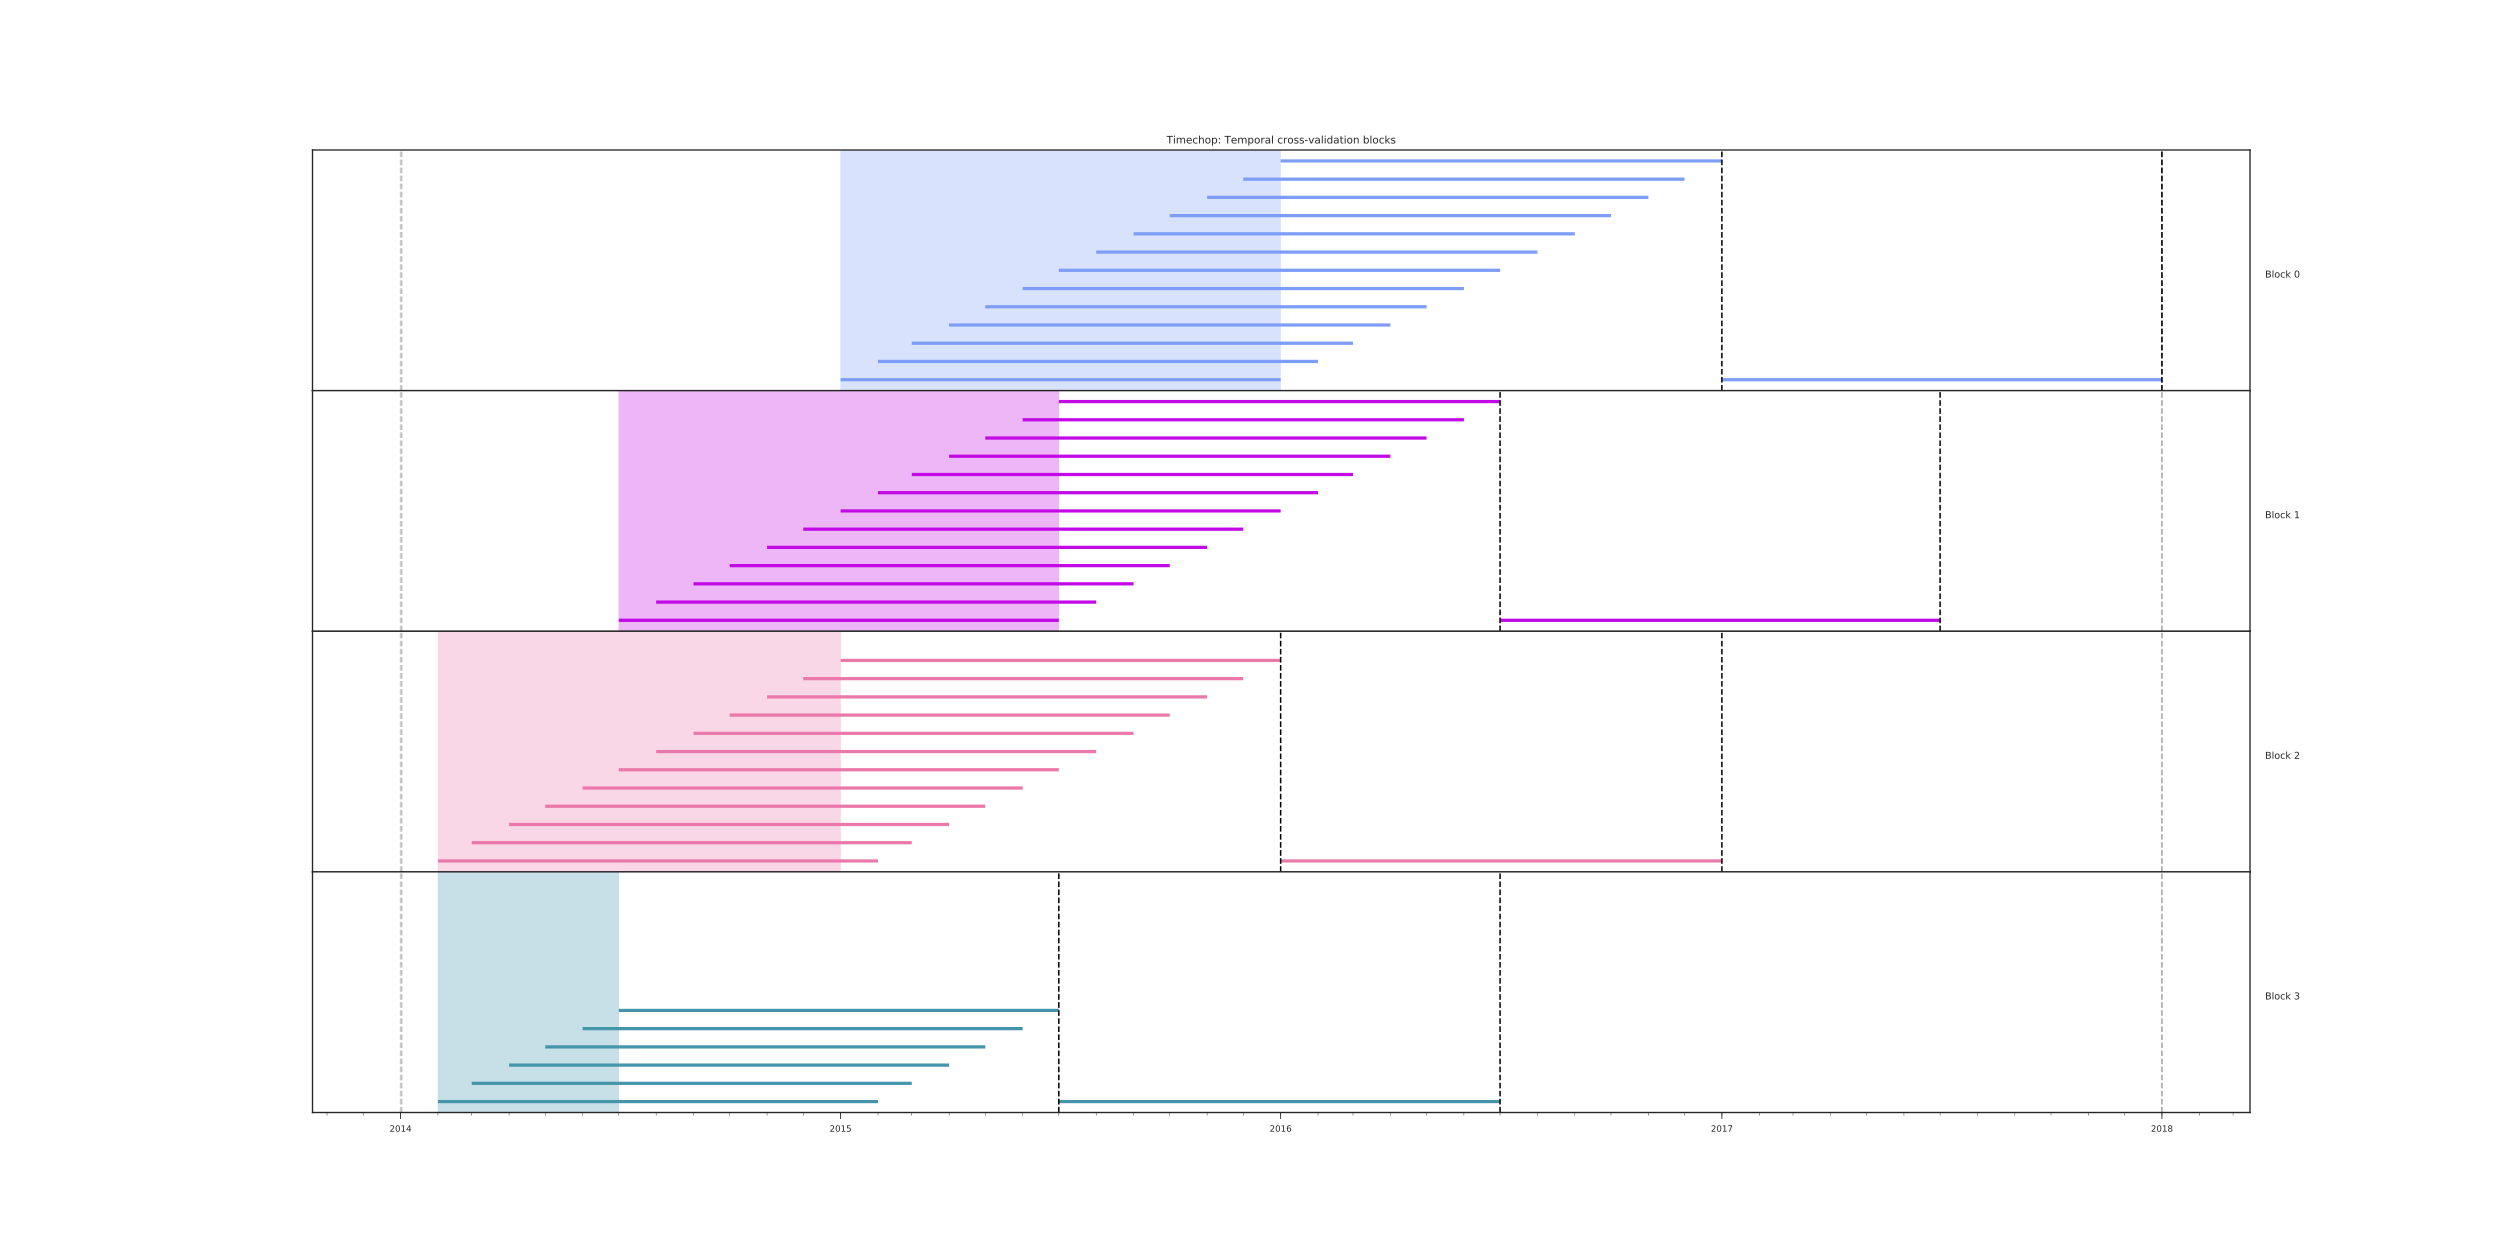 <?xml version="1.0" encoding="utf-8" standalone="no"?>
<!DOCTYPE svg PUBLIC "-//W3C//DTD SVG 1.1//EN"
  "http://www.w3.org/Graphics/SVG/1.1/DTD/svg11.dtd">
<!-- Created with matplotlib (http://matplotlib.org/) -->
<svg height="1152pt" version="1.1" viewBox="0 0 2304 1152" width="2304pt" xmlns="http://www.w3.org/2000/svg" xmlns:xlink="http://www.w3.org/1999/xlink">
 <defs>
  <style type="text/css">
*{stroke-linecap:butt;stroke-linejoin:round;}
  </style>
 </defs>
 <g id="figure_1">
  <g id="patch_1">
   <path d="M 0 1152 
L 2304 1152 
L 2304 0 
L 0 0 
z
" style="fill:#ffffff;"/>
  </g>
  <g id="axes_1">
   <g id="patch_2">
    <path d="M 288 360 
L 2073.6 360 
L 2073.6 138.24 
L 288 138.24 
z
" style="fill:#ffffff;"/>
   </g>
   <g id="matplotlib.axis_1">
    <g id="xtick_1">
     <g id="line2d_1">
      <defs>
       <path d="M 0 0 
L 0 6 
" id="m7342109c8c" style="stroke:#262626;stroke-width:0.8;"/>
      </defs>
      <g>
       <use style="fill:#262626;stroke:#262626;stroke-width:0.8;" x="369.164" xlink:href="#m7342109c8c" y="360"/>
      </g>
     </g>
    </g>
    <g id="xtick_2">
     <g id="line2d_2">
      <g>
       <use style="fill:#262626;stroke:#262626;stroke-width:0.8;" x="774.704" xlink:href="#m7342109c8c" y="360"/>
      </g>
     </g>
    </g>
    <g id="xtick_3">
     <g id="line2d_3">
      <g>
       <use style="fill:#262626;stroke:#262626;stroke-width:0.8;" x="1180.244" xlink:href="#m7342109c8c" y="360"/>
      </g>
     </g>
    </g>
    <g id="xtick_4">
     <g id="line2d_4">
      <g>
       <use style="fill:#262626;stroke:#262626;stroke-width:0.8;" x="1586.896" xlink:href="#m7342109c8c" y="360"/>
      </g>
     </g>
    </g>
    <g id="xtick_5">
     <g id="line2d_5">
      <g>
       <use style="fill:#262626;stroke:#262626;stroke-width:0.8;" x="1992.436" xlink:href="#m7342109c8c" y="360"/>
      </g>
     </g>
    </g>
    <g id="xtick_6">
     <g id="line2d_6">
      <defs>
       <path d="M 0 0 
L 0 3 
" id="m1368d71f0d" style="stroke:#262626;stroke-width:0.4;"/>
      </defs>
      <g>
       <use style="fill:#262626;stroke:#262626;stroke-width:0.4;" x="301.388" xlink:href="#m1368d71f0d" y="360"/>
      </g>
     </g>
    </g>
    <g id="xtick_7">
     <g id="line2d_7">
      <g>
       <use style="fill:#262626;stroke:#262626;stroke-width:0.4;" x="334.72" xlink:href="#m1368d71f0d" y="360"/>
      </g>
     </g>
    </g>
    <g id="xtick_8">
     <g id="line2d_8">
      <g>
       <use style="fill:#262626;stroke:#262626;stroke-width:0.4;" x="369.164" xlink:href="#m1368d71f0d" y="360"/>
      </g>
     </g>
    </g>
    <g id="xtick_9">
     <g id="line2d_9">
      <g>
       <use style="fill:#262626;stroke:#262626;stroke-width:0.4;" x="403.607" xlink:href="#m1368d71f0d" y="360"/>
      </g>
     </g>
    </g>
    <g id="xtick_10">
     <g id="line2d_10">
      <g>
       <use style="fill:#262626;stroke:#262626;stroke-width:0.4;" x="434.717" xlink:href="#m1368d71f0d" y="360"/>
      </g>
     </g>
    </g>
    <g id="xtick_11">
     <g id="line2d_11">
      <g>
       <use style="fill:#262626;stroke:#262626;stroke-width:0.4;" x="469.16" xlink:href="#m1368d71f0d" y="360"/>
      </g>
     </g>
    </g>
    <g id="xtick_12">
     <g id="line2d_12">
      <g>
       <use style="fill:#262626;stroke:#262626;stroke-width:0.4;" x="502.492" xlink:href="#m1368d71f0d" y="360"/>
      </g>
     </g>
    </g>
    <g id="xtick_13">
     <g id="line2d_13">
      <g>
       <use style="fill:#262626;stroke:#262626;stroke-width:0.4;" x="536.935" xlink:href="#m1368d71f0d" y="360"/>
      </g>
     </g>
    </g>
    <g id="xtick_14">
     <g id="line2d_14">
      <g>
       <use style="fill:#262626;stroke:#262626;stroke-width:0.4;" x="570.267" xlink:href="#m1368d71f0d" y="360"/>
      </g>
     </g>
    </g>
    <g id="xtick_15">
     <g id="line2d_15">
      <g>
       <use style="fill:#262626;stroke:#262626;stroke-width:0.4;" x="604.71" xlink:href="#m1368d71f0d" y="360"/>
      </g>
     </g>
    </g>
    <g id="xtick_16">
     <g id="line2d_16">
      <g>
       <use style="fill:#262626;stroke:#262626;stroke-width:0.4;" x="639.154" xlink:href="#m1368d71f0d" y="360"/>
      </g>
     </g>
    </g>
    <g id="xtick_17">
     <g id="line2d_17">
      <g>
       <use style="fill:#262626;stroke:#262626;stroke-width:0.4;" x="672.486" xlink:href="#m1368d71f0d" y="360"/>
      </g>
     </g>
    </g>
    <g id="xtick_18">
     <g id="line2d_18">
      <g>
       <use style="fill:#262626;stroke:#262626;stroke-width:0.4;" x="706.929" xlink:href="#m1368d71f0d" y="360"/>
      </g>
     </g>
    </g>
    <g id="xtick_19">
     <g id="line2d_19">
      <g>
       <use style="fill:#262626;stroke:#262626;stroke-width:0.4;" x="740.261" xlink:href="#m1368d71f0d" y="360"/>
      </g>
     </g>
    </g>
    <g id="xtick_20">
     <g id="line2d_20">
      <g>
       <use style="fill:#262626;stroke:#262626;stroke-width:0.4;" x="774.704" xlink:href="#m1368d71f0d" y="360"/>
      </g>
     </g>
    </g>
    <g id="xtick_21">
     <g id="line2d_21">
      <g>
       <use style="fill:#262626;stroke:#262626;stroke-width:0.4;" x="809.147" xlink:href="#m1368d71f0d" y="360"/>
      </g>
     </g>
    </g>
    <g id="xtick_22">
     <g id="line2d_22">
      <g>
       <use style="fill:#262626;stroke:#262626;stroke-width:0.4;" x="840.257" xlink:href="#m1368d71f0d" y="360"/>
      </g>
     </g>
    </g>
    <g id="xtick_23">
     <g id="line2d_23">
      <g>
       <use style="fill:#262626;stroke:#262626;stroke-width:0.4;" x="874.7" xlink:href="#m1368d71f0d" y="360"/>
      </g>
     </g>
    </g>
    <g id="xtick_24">
     <g id="line2d_24">
      <g>
       <use style="fill:#262626;stroke:#262626;stroke-width:0.4;" x="908.032" xlink:href="#m1368d71f0d" y="360"/>
      </g>
     </g>
    </g>
    <g id="xtick_25">
     <g id="line2d_25">
      <g>
       <use style="fill:#262626;stroke:#262626;stroke-width:0.4;" x="942.476" xlink:href="#m1368d71f0d" y="360"/>
      </g>
     </g>
    </g>
    <g id="xtick_26">
     <g id="line2d_26">
      <g>
       <use style="fill:#262626;stroke:#262626;stroke-width:0.4;" x="975.808" xlink:href="#m1368d71f0d" y="360"/>
      </g>
     </g>
    </g>
    <g id="xtick_27">
     <g id="line2d_27">
      <g>
       <use style="fill:#262626;stroke:#262626;stroke-width:0.4;" x="1010.251" xlink:href="#m1368d71f0d" y="360"/>
      </g>
     </g>
    </g>
    <g id="xtick_28">
     <g id="line2d_28">
      <g>
       <use style="fill:#262626;stroke:#262626;stroke-width:0.4;" x="1044.694" xlink:href="#m1368d71f0d" y="360"/>
      </g>
     </g>
    </g>
    <g id="xtick_29">
     <g id="line2d_29">
      <g>
       <use style="fill:#262626;stroke:#262626;stroke-width:0.4;" x="1078.026" xlink:href="#m1368d71f0d" y="360"/>
      </g>
     </g>
    </g>
    <g id="xtick_30">
     <g id="line2d_30">
      <g>
       <use style="fill:#262626;stroke:#262626;stroke-width:0.4;" x="1112.469" xlink:href="#m1368d71f0d" y="360"/>
      </g>
     </g>
    </g>
    <g id="xtick_31">
     <g id="line2d_31">
      <g>
       <use style="fill:#262626;stroke:#262626;stroke-width:0.4;" x="1145.801" xlink:href="#m1368d71f0d" y="360"/>
      </g>
     </g>
    </g>
    <g id="xtick_32">
     <g id="line2d_32">
      <g>
       <use style="fill:#262626;stroke:#262626;stroke-width:0.4;" x="1180.244" xlink:href="#m1368d71f0d" y="360"/>
      </g>
     </g>
    </g>
    <g id="xtick_33">
     <g id="line2d_33">
      <g>
       <use style="fill:#262626;stroke:#262626;stroke-width:0.4;" x="1214.688" xlink:href="#m1368d71f0d" y="360"/>
      </g>
     </g>
    </g>
    <g id="xtick_34">
     <g id="line2d_34">
      <g>
       <use style="fill:#262626;stroke:#262626;stroke-width:0.4;" x="1246.909" xlink:href="#m1368d71f0d" y="360"/>
      </g>
     </g>
    </g>
    <g id="xtick_35">
     <g id="line2d_35">
      <g>
       <use style="fill:#262626;stroke:#262626;stroke-width:0.4;" x="1281.352" xlink:href="#m1368d71f0d" y="360"/>
      </g>
     </g>
    </g>
    <g id="xtick_36">
     <g id="line2d_36">
      <g>
       <use style="fill:#262626;stroke:#262626;stroke-width:0.4;" x="1314.684" xlink:href="#m1368d71f0d" y="360"/>
      </g>
     </g>
    </g>
    <g id="xtick_37">
     <g id="line2d_37">
      <g>
       <use style="fill:#262626;stroke:#262626;stroke-width:0.4;" x="1349.127" xlink:href="#m1368d71f0d" y="360"/>
      </g>
     </g>
    </g>
    <g id="xtick_38">
     <g id="line2d_38">
      <g>
       <use style="fill:#262626;stroke:#262626;stroke-width:0.4;" x="1382.459" xlink:href="#m1368d71f0d" y="360"/>
      </g>
     </g>
    </g>
    <g id="xtick_39">
     <g id="line2d_39">
      <g>
       <use style="fill:#262626;stroke:#262626;stroke-width:0.4;" x="1416.902" xlink:href="#m1368d71f0d" y="360"/>
      </g>
     </g>
    </g>
    <g id="xtick_40">
     <g id="line2d_40">
      <g>
       <use style="fill:#262626;stroke:#262626;stroke-width:0.4;" x="1451.345" xlink:href="#m1368d71f0d" y="360"/>
      </g>
     </g>
    </g>
    <g id="xtick_41">
     <g id="line2d_41">
      <g>
       <use style="fill:#262626;stroke:#262626;stroke-width:0.4;" x="1484.678" xlink:href="#m1368d71f0d" y="360"/>
      </g>
     </g>
    </g>
    <g id="xtick_42">
     <g id="line2d_42">
      <g>
       <use style="fill:#262626;stroke:#262626;stroke-width:0.4;" x="1519.121" xlink:href="#m1368d71f0d" y="360"/>
      </g>
     </g>
    </g>
    <g id="xtick_43">
     <g id="line2d_43">
      <g>
       <use style="fill:#262626;stroke:#262626;stroke-width:0.4;" x="1552.453" xlink:href="#m1368d71f0d" y="360"/>
      </g>
     </g>
    </g>
    <g id="xtick_44">
     <g id="line2d_44">
      <g>
       <use style="fill:#262626;stroke:#262626;stroke-width:0.4;" x="1586.896" xlink:href="#m1368d71f0d" y="360"/>
      </g>
     </g>
    </g>
    <g id="xtick_45">
     <g id="line2d_45">
      <g>
       <use style="fill:#262626;stroke:#262626;stroke-width:0.4;" x="1621.339" xlink:href="#m1368d71f0d" y="360"/>
      </g>
     </g>
    </g>
    <g id="xtick_46">
     <g id="line2d_46">
      <g>
       <use style="fill:#262626;stroke:#262626;stroke-width:0.4;" x="1652.449" xlink:href="#m1368d71f0d" y="360"/>
      </g>
     </g>
    </g>
    <g id="xtick_47">
     <g id="line2d_47">
      <g>
       <use style="fill:#262626;stroke:#262626;stroke-width:0.4;" x="1686.892" xlink:href="#m1368d71f0d" y="360"/>
      </g>
     </g>
    </g>
    <g id="xtick_48">
     <g id="line2d_48">
      <g>
       <use style="fill:#262626;stroke:#262626;stroke-width:0.4;" x="1720.224" xlink:href="#m1368d71f0d" y="360"/>
      </g>
     </g>
    </g>
    <g id="xtick_49">
     <g id="line2d_49">
      <g>
       <use style="fill:#262626;stroke:#262626;stroke-width:0.4;" x="1754.667" xlink:href="#m1368d71f0d" y="360"/>
      </g>
     </g>
    </g>
    <g id="xtick_50">
     <g id="line2d_50">
      <g>
       <use style="fill:#262626;stroke:#262626;stroke-width:0.4;" x="1788" xlink:href="#m1368d71f0d" y="360"/>
      </g>
     </g>
    </g>
    <g id="xtick_51">
     <g id="line2d_51">
      <g>
       <use style="fill:#262626;stroke:#262626;stroke-width:0.4;" x="1822.443" xlink:href="#m1368d71f0d" y="360"/>
      </g>
     </g>
    </g>
    <g id="xtick_52">
     <g id="line2d_52">
      <g>
       <use style="fill:#262626;stroke:#262626;stroke-width:0.4;" x="1856.886" xlink:href="#m1368d71f0d" y="360"/>
      </g>
     </g>
    </g>
    <g id="xtick_53">
     <g id="line2d_53">
      <g>
       <use style="fill:#262626;stroke:#262626;stroke-width:0.4;" x="1890.218" xlink:href="#m1368d71f0d" y="360"/>
      </g>
     </g>
    </g>
    <g id="xtick_54">
     <g id="line2d_54">
      <g>
       <use style="fill:#262626;stroke:#262626;stroke-width:0.4;" x="1924.661" xlink:href="#m1368d71f0d" y="360"/>
      </g>
     </g>
    </g>
    <g id="xtick_55">
     <g id="line2d_55">
      <g>
       <use style="fill:#262626;stroke:#262626;stroke-width:0.4;" x="1957.993" xlink:href="#m1368d71f0d" y="360"/>
      </g>
     </g>
    </g>
    <g id="xtick_56">
     <g id="line2d_56">
      <g>
       <use style="fill:#262626;stroke:#262626;stroke-width:0.4;" x="1992.436" xlink:href="#m1368d71f0d" y="360"/>
      </g>
     </g>
    </g>
    <g id="xtick_57">
     <g id="line2d_57">
      <g>
       <use style="fill:#262626;stroke:#262626;stroke-width:0.4;" x="2026.88" xlink:href="#m1368d71f0d" y="360"/>
      </g>
     </g>
    </g>
    <g id="xtick_58">
     <g id="line2d_58">
      <g>
       <use style="fill:#262626;stroke:#262626;stroke-width:0.4;" x="2057.989" xlink:href="#m1368d71f0d" y="360"/>
      </g>
     </g>
    </g>
   </g>
   <g id="matplotlib.axis_2">
    <g id="text_1">
     <!-- Block 0 -->
     <defs>
      <path d="M 19.672 34.812 
L 19.672 8.109 
L 35.5 8.109 
Q 43.453 8.109 47.281 11.406 
Q 51.125 14.703 51.125 21.484 
Q 51.125 28.328 47.281 31.562 
Q 43.453 34.812 35.5 34.812 
z
M 19.672 64.797 
L 19.672 42.828 
L 34.281 42.828 
Q 41.5 42.828 45.031 45.531 
Q 48.578 48.25 48.578 53.812 
Q 48.578 59.328 45.031 62.062 
Q 41.5 64.797 34.281 64.797 
z
M 9.812 72.906 
L 35.016 72.906 
Q 46.297 72.906 52.391 68.219 
Q 58.5 63.531 58.5 54.891 
Q 58.5 48.188 55.375 44.234 
Q 52.25 40.281 46.188 39.312 
Q 53.469 37.75 57.5 32.781 
Q 61.531 27.828 61.531 20.406 
Q 61.531 10.641 54.891 5.312 
Q 48.25 0 35.984 0 
L 9.812 0 
z
" id="DejaVuSans-42"/>
      <path d="M 9.422 75.984 
L 18.406 75.984 
L 18.406 0 
L 9.422 0 
z
" id="DejaVuSans-6c"/>
      <path d="M 30.609 48.391 
Q 23.391 48.391 19.188 42.75 
Q 14.984 37.109 14.984 27.297 
Q 14.984 17.484 19.156 11.844 
Q 23.344 6.203 30.609 6.203 
Q 37.797 6.203 41.984 11.859 
Q 46.188 17.531 46.188 27.297 
Q 46.188 37.016 41.984 42.703 
Q 37.797 48.391 30.609 48.391 
z
M 30.609 56 
Q 42.328 56 49.016 48.375 
Q 55.719 40.766 55.719 27.297 
Q 55.719 13.875 49.016 6.219 
Q 42.328 -1.422 30.609 -1.422 
Q 18.844 -1.422 12.172 6.219 
Q 5.516 13.875 5.516 27.297 
Q 5.516 40.766 12.172 48.375 
Q 18.844 56 30.609 56 
z
" id="DejaVuSans-6f"/>
      <path d="M 48.781 52.594 
L 48.781 44.188 
Q 44.969 46.297 41.141 47.344 
Q 37.312 48.391 33.406 48.391 
Q 24.656 48.391 19.812 42.844 
Q 14.984 37.312 14.984 27.297 
Q 14.984 17.281 19.812 11.734 
Q 24.656 6.203 33.406 6.203 
Q 37.312 6.203 41.141 7.25 
Q 44.969 8.297 48.781 10.406 
L 48.781 2.094 
Q 45.016 0.344 40.984 -0.531 
Q 36.969 -1.422 32.422 -1.422 
Q 20.062 -1.422 12.781 6.344 
Q 5.516 14.109 5.516 27.297 
Q 5.516 40.672 12.859 48.328 
Q 20.219 56 33.016 56 
Q 37.156 56 41.109 55.141 
Q 45.062 54.297 48.781 52.594 
z
" id="DejaVuSans-63"/>
      <path d="M 9.078 75.984 
L 18.109 75.984 
L 18.109 31.109 
L 44.922 54.688 
L 56.391 54.688 
L 27.391 29.109 
L 57.625 0 
L 45.906 0 
L 18.109 26.703 
L 18.109 0 
L 9.078 0 
z
" id="DejaVuSans-6b"/>
      <path id="DejaVuSans-20"/>
      <path d="M 31.781 66.406 
Q 24.172 66.406 20.328 58.906 
Q 16.5 51.422 16.5 36.375 
Q 16.5 21.391 20.328 13.891 
Q 24.172 6.391 31.781 6.391 
Q 39.453 6.391 43.281 13.891 
Q 47.125 21.391 47.125 36.375 
Q 47.125 51.422 43.281 58.906 
Q 39.453 66.406 31.781 66.406 
z
M 31.781 74.219 
Q 44.047 74.219 50.516 64.516 
Q 56.984 54.828 56.984 36.375 
Q 56.984 17.969 50.516 8.266 
Q 44.047 -1.422 31.781 -1.422 
Q 19.531 -1.422 13.062 8.266 
Q 6.594 17.969 6.594 36.375 
Q 6.594 54.828 13.062 64.516 
Q 19.531 74.219 31.781 74.219 
z
" id="DejaVuSans-30"/>
     </defs>
     <g style="fill:#262626;" transform="translate(2087.501 255.807)scale(0.088 -0.088)">
      <use xlink:href="#DejaVuSans-42"/>
      <use x="68.604" xlink:href="#DejaVuSans-6c"/>
      <use x="96.387" xlink:href="#DejaVuSans-6f"/>
      <use x="157.568" xlink:href="#DejaVuSans-63"/>
      <use x="212.549" xlink:href="#DejaVuSans-6b"/>
      <use x="270.459" xlink:href="#DejaVuSans-20"/>
      <use x="302.246" xlink:href="#DejaVuSans-30"/>
     </g>
    </g>
   </g>
   <g id="patch_3">
    <path clip-path="url(#p281968f9bf)" d="M 774.704 360 
L 774.704 138.24 
L 1180.244 138.24 
L 1180.244 360 
z
" style="fill:#7d9df6;opacity:0.3;stroke:#7d9df6;stroke-linejoin:miter;stroke-width:0.24;"/>
   </g>
   <g id="patch_4">
    <path clip-path="url(#p281968f9bf)" d="M 1586.896 360 
L 1586.896 138.24 
L 1586.896 138.24 
z
" style="fill:#7d9df6;opacity:0.3;stroke:#7d9df6;stroke-linejoin:miter;stroke-width:0.24;"/>
   </g>
   <g id="LineCollection_1">
    <path clip-path="url(#p281968f9bf)" d="M 774.704 349.92 
L 1180.244 349.92 
" style="fill:none;stroke:#7d9df6;stroke-width:3;"/>
    <path clip-path="url(#p281968f9bf)" d="M 809.147 333.12 
L 1214.688 333.12 
" style="fill:none;stroke:#7d9df6;stroke-width:3;"/>
    <path clip-path="url(#p281968f9bf)" d="M 840.257 316.32 
L 1246.909 316.32 
" style="fill:none;stroke:#7d9df6;stroke-width:3;"/>
    <path clip-path="url(#p281968f9bf)" d="M 874.7 299.52 
L 1281.352 299.52 
" style="fill:none;stroke:#7d9df6;stroke-width:3;"/>
    <path clip-path="url(#p281968f9bf)" d="M 908.032 282.72 
L 1314.684 282.72 
" style="fill:none;stroke:#7d9df6;stroke-width:3;"/>
    <path clip-path="url(#p281968f9bf)" d="M 942.476 265.92 
L 1349.127 265.92 
" style="fill:none;stroke:#7d9df6;stroke-width:3;"/>
    <path clip-path="url(#p281968f9bf)" d="M 975.808 249.12 
L 1382.459 249.12 
" style="fill:none;stroke:#7d9df6;stroke-width:3;"/>
    <path clip-path="url(#p281968f9bf)" d="M 1010.251 232.32 
L 1416.902 232.32 
" style="fill:none;stroke:#7d9df6;stroke-width:3;"/>
    <path clip-path="url(#p281968f9bf)" d="M 1044.694 215.52 
L 1451.345 215.52 
" style="fill:none;stroke:#7d9df6;stroke-width:3;"/>
    <path clip-path="url(#p281968f9bf)" d="M 1078.026 198.72 
L 1484.678 198.72 
" style="fill:none;stroke:#7d9df6;stroke-width:3;"/>
    <path clip-path="url(#p281968f9bf)" d="M 1112.469 181.92 
L 1519.121 181.92 
" style="fill:none;stroke:#7d9df6;stroke-width:3;"/>
    <path clip-path="url(#p281968f9bf)" d="M 1145.801 165.12 
L 1552.453 165.12 
" style="fill:none;stroke:#7d9df6;stroke-width:3;"/>
    <path clip-path="url(#p281968f9bf)" d="M 1180.244 148.32 
L 1586.896 148.32 
" style="fill:none;stroke:#7d9df6;stroke-width:3;"/>
   </g>
   <g id="LineCollection_2">
    <path clip-path="url(#p281968f9bf)" d="M 1586.896 349.92 
L 1992.436 349.92 
" style="fill:none;stroke:#7d9df6;stroke-width:3;"/>
   </g>
   <g id="line2d_59">
    <path clip-path="url(#p281968f9bf)" d="M 1586.896 360 
L 1586.896 138.24 
" style="fill:none;stroke:#000000;stroke-dasharray:5.18,2.24;stroke-dashoffset:0;stroke-width:1.4;"/>
   </g>
   <g id="line2d_60">
    <path clip-path="url(#p281968f9bf)" d="M 369.164 360 
L 369.164 138.24 
" style="fill:none;opacity:0.2;stroke:#000000;stroke-dasharray:5.18,2.24;stroke-dashoffset:0;stroke-width:1.4;"/>
   </g>
   <g id="line2d_61">
    <path clip-path="url(#p281968f9bf)" d="M 1992.436 360 
L 1992.436 138.24 
" style="fill:none;opacity:0.2;stroke:#000000;stroke-dasharray:5.18,2.24;stroke-dashoffset:0;stroke-width:1.4;"/>
   </g>
   <g id="line2d_62">
    <path clip-path="url(#p281968f9bf)" d="M 370.275 360 
L 370.275 138.24 
" style="fill:none;opacity:0.2;stroke:#000000;stroke-dasharray:5.18,2.24;stroke-dashoffset:0;stroke-width:1.4;"/>
   </g>
   <g id="line2d_63">
    <path clip-path="url(#p281968f9bf)" d="M 1992.436 360 
L 1992.436 138.24 
" style="fill:none;opacity:0.2;stroke:#000000;stroke-dasharray:5.18,2.24;stroke-dashoffset:0;stroke-width:1.4;"/>
   </g>
   <g id="line2d_64">
    <path clip-path="url(#p281968f9bf)" d="M 1992.436 360 
L 1992.436 138.24 
" style="fill:none;stroke:#000000;stroke-dasharray:5.18,2.24;stroke-dashoffset:0;stroke-width:1.4;"/>
   </g>
   <g id="patch_5">
    <path d="M 288 360 
L 288 138.24 
" style="fill:none;stroke:#262626;stroke-linecap:square;stroke-linejoin:miter;stroke-width:1.25;"/>
   </g>
   <g id="patch_6">
    <path d="M 2073.6 360 
L 2073.6 138.24 
" style="fill:none;stroke:#262626;stroke-linecap:square;stroke-linejoin:miter;stroke-width:1.25;"/>
   </g>
   <g id="patch_7">
    <path d="M 288 360 
L 2073.6 360 
" style="fill:none;stroke:#262626;stroke-linecap:square;stroke-linejoin:miter;stroke-width:1.25;"/>
   </g>
   <g id="patch_8">
    <path d="M 288 138.24 
L 2073.6 138.24 
" style="fill:none;stroke:#262626;stroke-linecap:square;stroke-linejoin:miter;stroke-width:1.25;"/>
   </g>
   <g id="text_2">
    <!-- Timechop: Temporal cross-validation blocks -->
    <defs>
     <path d="M -0.297 72.906 
L 61.375 72.906 
L 61.375 64.594 
L 35.5 64.594 
L 35.5 0 
L 25.594 0 
L 25.594 64.594 
L -0.297 64.594 
z
" id="DejaVuSans-54"/>
     <path d="M 9.422 54.688 
L 18.406 54.688 
L 18.406 0 
L 9.422 0 
z
M 9.422 75.984 
L 18.406 75.984 
L 18.406 64.594 
L 9.422 64.594 
z
" id="DejaVuSans-69"/>
     <path d="M 52 44.188 
Q 55.375 50.25 60.062 53.125 
Q 64.75 56 71.094 56 
Q 79.641 56 84.281 50.016 
Q 88.922 44.047 88.922 33.016 
L 88.922 0 
L 79.891 0 
L 79.891 32.719 
Q 79.891 40.578 77.094 44.375 
Q 74.312 48.188 68.609 48.188 
Q 61.625 48.188 57.562 43.547 
Q 53.516 38.922 53.516 30.906 
L 53.516 0 
L 44.484 0 
L 44.484 32.719 
Q 44.484 40.625 41.703 44.406 
Q 38.922 48.188 33.109 48.188 
Q 26.219 48.188 22.156 43.531 
Q 18.109 38.875 18.109 30.906 
L 18.109 0 
L 9.078 0 
L 9.078 54.688 
L 18.109 54.688 
L 18.109 46.188 
Q 21.188 51.219 25.484 53.609 
Q 29.781 56 35.688 56 
Q 41.656 56 45.828 52.969 
Q 50 49.953 52 44.188 
z
" id="DejaVuSans-6d"/>
     <path d="M 56.203 29.594 
L 56.203 25.203 
L 14.891 25.203 
Q 15.484 15.922 20.484 11.062 
Q 25.484 6.203 34.422 6.203 
Q 39.594 6.203 44.453 7.469 
Q 49.312 8.734 54.109 11.281 
L 54.109 2.781 
Q 49.266 0.734 44.188 -0.344 
Q 39.109 -1.422 33.891 -1.422 
Q 20.797 -1.422 13.156 6.188 
Q 5.516 13.812 5.516 26.812 
Q 5.516 40.234 12.766 48.109 
Q 20.016 56 32.328 56 
Q 43.359 56 49.781 48.891 
Q 56.203 41.797 56.203 29.594 
z
M 47.219 32.234 
Q 47.125 39.594 43.094 43.984 
Q 39.062 48.391 32.422 48.391 
Q 24.906 48.391 20.391 44.141 
Q 15.875 39.891 15.188 32.172 
z
" id="DejaVuSans-65"/>
     <path d="M 54.891 33.016 
L 54.891 0 
L 45.906 0 
L 45.906 32.719 
Q 45.906 40.484 42.875 44.328 
Q 39.844 48.188 33.797 48.188 
Q 26.516 48.188 22.312 43.547 
Q 18.109 38.922 18.109 30.906 
L 18.109 0 
L 9.078 0 
L 9.078 75.984 
L 18.109 75.984 
L 18.109 46.188 
Q 21.344 51.125 25.703 53.562 
Q 30.078 56 35.797 56 
Q 45.219 56 50.047 50.172 
Q 54.891 44.344 54.891 33.016 
z
" id="DejaVuSans-68"/>
     <path d="M 18.109 8.203 
L 18.109 -20.797 
L 9.078 -20.797 
L 9.078 54.688 
L 18.109 54.688 
L 18.109 46.391 
Q 20.953 51.266 25.266 53.625 
Q 29.594 56 35.594 56 
Q 45.562 56 51.781 48.094 
Q 58.016 40.188 58.016 27.297 
Q 58.016 14.406 51.781 6.484 
Q 45.562 -1.422 35.594 -1.422 
Q 29.594 -1.422 25.266 0.953 
Q 20.953 3.328 18.109 8.203 
z
M 48.688 27.297 
Q 48.688 37.203 44.609 42.844 
Q 40.531 48.484 33.406 48.484 
Q 26.266 48.484 22.188 42.844 
Q 18.109 37.203 18.109 27.297 
Q 18.109 17.391 22.188 11.75 
Q 26.266 6.109 33.406 6.109 
Q 40.531 6.109 44.609 11.75 
Q 48.688 17.391 48.688 27.297 
z
" id="DejaVuSans-70"/>
     <path d="M 11.719 12.406 
L 22.016 12.406 
L 22.016 0 
L 11.719 0 
z
M 11.719 51.703 
L 22.016 51.703 
L 22.016 39.312 
L 11.719 39.312 
z
" id="DejaVuSans-3a"/>
     <path d="M 41.109 46.297 
Q 39.594 47.172 37.812 47.578 
Q 36.031 48 33.891 48 
Q 26.266 48 22.188 43.047 
Q 18.109 38.094 18.109 28.812 
L 18.109 0 
L 9.078 0 
L 9.078 54.688 
L 18.109 54.688 
L 18.109 46.188 
Q 20.953 51.172 25.484 53.578 
Q 30.031 56 36.531 56 
Q 37.453 56 38.578 55.875 
Q 39.703 55.766 41.062 55.516 
z
" id="DejaVuSans-72"/>
     <path d="M 34.281 27.484 
Q 23.391 27.484 19.188 25 
Q 14.984 22.516 14.984 16.5 
Q 14.984 11.719 18.141 8.906 
Q 21.297 6.109 26.703 6.109 
Q 34.188 6.109 38.703 11.406 
Q 43.219 16.703 43.219 25.484 
L 43.219 27.484 
z
M 52.203 31.203 
L 52.203 0 
L 43.219 0 
L 43.219 8.297 
Q 40.141 3.328 35.547 0.953 
Q 30.953 -1.422 24.312 -1.422 
Q 15.922 -1.422 10.953 3.297 
Q 6 8.016 6 15.922 
Q 6 25.141 12.172 29.828 
Q 18.359 34.516 30.609 34.516 
L 43.219 34.516 
L 43.219 35.406 
Q 43.219 41.609 39.141 45 
Q 35.062 48.391 27.688 48.391 
Q 23 48.391 18.547 47.266 
Q 14.109 46.141 10.016 43.891 
L 10.016 52.203 
Q 14.938 54.109 19.578 55.047 
Q 24.219 56 28.609 56 
Q 40.484 56 46.344 49.844 
Q 52.203 43.703 52.203 31.203 
z
" id="DejaVuSans-61"/>
     <path d="M 44.281 53.078 
L 44.281 44.578 
Q 40.484 46.531 36.375 47.5 
Q 32.281 48.484 27.875 48.484 
Q 21.188 48.484 17.844 46.438 
Q 14.5 44.391 14.5 40.281 
Q 14.5 37.156 16.891 35.375 
Q 19.281 33.594 26.516 31.984 
L 29.594 31.297 
Q 39.156 29.25 43.188 25.516 
Q 47.219 21.781 47.219 15.094 
Q 47.219 7.469 41.188 3.016 
Q 35.156 -1.422 24.609 -1.422 
Q 20.219 -1.422 15.453 -0.562 
Q 10.688 0.297 5.422 2 
L 5.422 11.281 
Q 10.406 8.688 15.234 7.391 
Q 20.062 6.109 24.812 6.109 
Q 31.156 6.109 34.562 8.281 
Q 37.984 10.453 37.984 14.406 
Q 37.984 18.062 35.516 20.016 
Q 33.062 21.969 24.703 23.781 
L 21.578 24.516 
Q 13.234 26.266 9.516 29.906 
Q 5.812 33.547 5.812 39.891 
Q 5.812 47.609 11.281 51.797 
Q 16.75 56 26.812 56 
Q 31.781 56 36.172 55.266 
Q 40.578 54.547 44.281 53.078 
z
" id="DejaVuSans-73"/>
     <path d="M 4.891 31.391 
L 31.203 31.391 
L 31.203 23.391 
L 4.891 23.391 
z
" id="DejaVuSans-2d"/>
     <path d="M 2.984 54.688 
L 12.5 54.688 
L 29.594 8.797 
L 46.688 54.688 
L 56.203 54.688 
L 35.688 0 
L 23.484 0 
z
" id="DejaVuSans-76"/>
     <path d="M 45.406 46.391 
L 45.406 75.984 
L 54.391 75.984 
L 54.391 0 
L 45.406 0 
L 45.406 8.203 
Q 42.578 3.328 38.25 0.953 
Q 33.938 -1.422 27.875 -1.422 
Q 17.969 -1.422 11.734 6.484 
Q 5.516 14.406 5.516 27.297 
Q 5.516 40.188 11.734 48.094 
Q 17.969 56 27.875 56 
Q 33.938 56 38.25 53.625 
Q 42.578 51.266 45.406 46.391 
z
M 14.797 27.297 
Q 14.797 17.391 18.875 11.75 
Q 22.953 6.109 30.078 6.109 
Q 37.203 6.109 41.297 11.75 
Q 45.406 17.391 45.406 27.297 
Q 45.406 37.203 41.297 42.844 
Q 37.203 48.484 30.078 48.484 
Q 22.953 48.484 18.875 42.844 
Q 14.797 37.203 14.797 27.297 
z
" id="DejaVuSans-64"/>
     <path d="M 18.312 70.219 
L 18.312 54.688 
L 36.812 54.688 
L 36.812 47.703 
L 18.312 47.703 
L 18.312 18.016 
Q 18.312 11.328 20.141 9.422 
Q 21.969 7.516 27.594 7.516 
L 36.812 7.516 
L 36.812 0 
L 27.594 0 
Q 17.188 0 13.234 3.875 
Q 9.281 7.766 9.281 18.016 
L 9.281 47.703 
L 2.688 47.703 
L 2.688 54.688 
L 9.281 54.688 
L 9.281 70.219 
z
" id="DejaVuSans-74"/>
     <path d="M 54.891 33.016 
L 54.891 0 
L 45.906 0 
L 45.906 32.719 
Q 45.906 40.484 42.875 44.328 
Q 39.844 48.188 33.797 48.188 
Q 26.516 48.188 22.312 43.547 
Q 18.109 38.922 18.109 30.906 
L 18.109 0 
L 9.078 0 
L 9.078 54.688 
L 18.109 54.688 
L 18.109 46.188 
Q 21.344 51.125 25.703 53.562 
Q 30.078 56 35.797 56 
Q 45.219 56 50.047 50.172 
Q 54.891 44.344 54.891 33.016 
z
" id="DejaVuSans-6e"/>
     <path d="M 48.688 27.297 
Q 48.688 37.203 44.609 42.844 
Q 40.531 48.484 33.406 48.484 
Q 26.266 48.484 22.188 42.844 
Q 18.109 37.203 18.109 27.297 
Q 18.109 17.391 22.188 11.75 
Q 26.266 6.109 33.406 6.109 
Q 40.531 6.109 44.609 11.75 
Q 48.688 17.391 48.688 27.297 
z
M 18.109 46.391 
Q 20.953 51.266 25.266 53.625 
Q 29.594 56 35.594 56 
Q 45.562 56 51.781 48.094 
Q 58.016 40.188 58.016 27.297 
Q 58.016 14.406 51.781 6.484 
Q 45.562 -1.422 35.594 -1.422 
Q 29.594 -1.422 25.266 0.953 
Q 20.953 3.328 18.109 8.203 
L 18.109 0 
L 9.078 0 
L 9.078 75.984 
L 18.109 75.984 
z
" id="DejaVuSans-62"/>
    </defs>
    <g style="fill:#262626;" transform="translate(1075.12 132.24)scale(0.096 -0.096)">
     <use xlink:href="#DejaVuSans-54"/>
     <use x="61.037" xlink:href="#DejaVuSans-69"/>
     <use x="88.82" xlink:href="#DejaVuSans-6d"/>
     <use x="186.232" xlink:href="#DejaVuSans-65"/>
     <use x="247.756" xlink:href="#DejaVuSans-63"/>
     <use x="302.736" xlink:href="#DejaVuSans-68"/>
     <use x="366.115" xlink:href="#DejaVuSans-6f"/>
     <use x="427.297" xlink:href="#DejaVuSans-70"/>
     <use x="490.773" xlink:href="#DejaVuSans-3a"/>
     <use x="524.465" xlink:href="#DejaVuSans-20"/>
     <use x="556.252" xlink:href="#DejaVuSans-54"/>
     <use x="617.07" xlink:href="#DejaVuSans-65"/>
     <use x="678.594" xlink:href="#DejaVuSans-6d"/>
     <use x="776.006" xlink:href="#DejaVuSans-70"/>
     <use x="839.482" xlink:href="#DejaVuSans-6f"/>
     <use x="900.664" xlink:href="#DejaVuSans-72"/>
     <use x="941.777" xlink:href="#DejaVuSans-61"/>
     <use x="1003.057" xlink:href="#DejaVuSans-6c"/>
     <use x="1030.84" xlink:href="#DejaVuSans-20"/>
     <use x="1062.627" xlink:href="#DejaVuSans-63"/>
     <use x="1117.607" xlink:href="#DejaVuSans-72"/>
     <use x="1158.689" xlink:href="#DejaVuSans-6f"/>
     <use x="1219.871" xlink:href="#DejaVuSans-73"/>
     <use x="1271.971" xlink:href="#DejaVuSans-73"/>
     <use x="1324.07" xlink:href="#DejaVuSans-2d"/>
     <use x="1360.123" xlink:href="#DejaVuSans-76"/>
     <use x="1419.303" xlink:href="#DejaVuSans-61"/>
     <use x="1480.582" xlink:href="#DejaVuSans-6c"/>
     <use x="1508.365" xlink:href="#DejaVuSans-69"/>
     <use x="1536.148" xlink:href="#DejaVuSans-64"/>
     <use x="1599.625" xlink:href="#DejaVuSans-61"/>
     <use x="1660.904" xlink:href="#DejaVuSans-74"/>
     <use x="1700.113" xlink:href="#DejaVuSans-69"/>
     <use x="1727.896" xlink:href="#DejaVuSans-6f"/>
     <use x="1789.078" xlink:href="#DejaVuSans-6e"/>
     <use x="1852.457" xlink:href="#DejaVuSans-20"/>
     <use x="1884.244" xlink:href="#DejaVuSans-62"/>
     <use x="1947.721" xlink:href="#DejaVuSans-6c"/>
     <use x="1975.504" xlink:href="#DejaVuSans-6f"/>
     <use x="2036.686" xlink:href="#DejaVuSans-63"/>
     <use x="2091.666" xlink:href="#DejaVuSans-6b"/>
     <use x="2149.576" xlink:href="#DejaVuSans-73"/>
    </g>
   </g>
  </g>
  <g id="axes_2">
   <g id="patch_9">
    <path d="M 288 581.76 
L 2073.6 581.76 
L 2073.6 360 
L 288 360 
z
" style="fill:#ffffff;"/>
   </g>
   <g id="matplotlib.axis_3">
    <g id="xtick_59">
     <g id="line2d_65">
      <g>
       <use style="fill:#262626;stroke:#262626;stroke-width:0.8;" x="369.164" xlink:href="#m7342109c8c" y="581.76"/>
      </g>
     </g>
    </g>
    <g id="xtick_60">
     <g id="line2d_66">
      <g>
       <use style="fill:#262626;stroke:#262626;stroke-width:0.8;" x="774.704" xlink:href="#m7342109c8c" y="581.76"/>
      </g>
     </g>
    </g>
    <g id="xtick_61">
     <g id="line2d_67">
      <g>
       <use style="fill:#262626;stroke:#262626;stroke-width:0.8;" x="1180.244" xlink:href="#m7342109c8c" y="581.76"/>
      </g>
     </g>
    </g>
    <g id="xtick_62">
     <g id="line2d_68">
      <g>
       <use style="fill:#262626;stroke:#262626;stroke-width:0.8;" x="1586.896" xlink:href="#m7342109c8c" y="581.76"/>
      </g>
     </g>
    </g>
    <g id="xtick_63">
     <g id="line2d_69">
      <g>
       <use style="fill:#262626;stroke:#262626;stroke-width:0.8;" x="1992.436" xlink:href="#m7342109c8c" y="581.76"/>
      </g>
     </g>
    </g>
    <g id="xtick_64">
     <g id="line2d_70">
      <g>
       <use style="fill:#262626;stroke:#262626;stroke-width:0.4;" x="301.388" xlink:href="#m1368d71f0d" y="581.76"/>
      </g>
     </g>
    </g>
    <g id="xtick_65">
     <g id="line2d_71">
      <g>
       <use style="fill:#262626;stroke:#262626;stroke-width:0.4;" x="334.72" xlink:href="#m1368d71f0d" y="581.76"/>
      </g>
     </g>
    </g>
    <g id="xtick_66">
     <g id="line2d_72">
      <g>
       <use style="fill:#262626;stroke:#262626;stroke-width:0.4;" x="369.164" xlink:href="#m1368d71f0d" y="581.76"/>
      </g>
     </g>
    </g>
    <g id="xtick_67">
     <g id="line2d_73">
      <g>
       <use style="fill:#262626;stroke:#262626;stroke-width:0.4;" x="403.607" xlink:href="#m1368d71f0d" y="581.76"/>
      </g>
     </g>
    </g>
    <g id="xtick_68">
     <g id="line2d_74">
      <g>
       <use style="fill:#262626;stroke:#262626;stroke-width:0.4;" x="434.717" xlink:href="#m1368d71f0d" y="581.76"/>
      </g>
     </g>
    </g>
    <g id="xtick_69">
     <g id="line2d_75">
      <g>
       <use style="fill:#262626;stroke:#262626;stroke-width:0.4;" x="469.16" xlink:href="#m1368d71f0d" y="581.76"/>
      </g>
     </g>
    </g>
    <g id="xtick_70">
     <g id="line2d_76">
      <g>
       <use style="fill:#262626;stroke:#262626;stroke-width:0.4;" x="502.492" xlink:href="#m1368d71f0d" y="581.76"/>
      </g>
     </g>
    </g>
    <g id="xtick_71">
     <g id="line2d_77">
      <g>
       <use style="fill:#262626;stroke:#262626;stroke-width:0.4;" x="536.935" xlink:href="#m1368d71f0d" y="581.76"/>
      </g>
     </g>
    </g>
    <g id="xtick_72">
     <g id="line2d_78">
      <g>
       <use style="fill:#262626;stroke:#262626;stroke-width:0.4;" x="570.267" xlink:href="#m1368d71f0d" y="581.76"/>
      </g>
     </g>
    </g>
    <g id="xtick_73">
     <g id="line2d_79">
      <g>
       <use style="fill:#262626;stroke:#262626;stroke-width:0.4;" x="604.71" xlink:href="#m1368d71f0d" y="581.76"/>
      </g>
     </g>
    </g>
    <g id="xtick_74">
     <g id="line2d_80">
      <g>
       <use style="fill:#262626;stroke:#262626;stroke-width:0.4;" x="639.154" xlink:href="#m1368d71f0d" y="581.76"/>
      </g>
     </g>
    </g>
    <g id="xtick_75">
     <g id="line2d_81">
      <g>
       <use style="fill:#262626;stroke:#262626;stroke-width:0.4;" x="672.486" xlink:href="#m1368d71f0d" y="581.76"/>
      </g>
     </g>
    </g>
    <g id="xtick_76">
     <g id="line2d_82">
      <g>
       <use style="fill:#262626;stroke:#262626;stroke-width:0.4;" x="706.929" xlink:href="#m1368d71f0d" y="581.76"/>
      </g>
     </g>
    </g>
    <g id="xtick_77">
     <g id="line2d_83">
      <g>
       <use style="fill:#262626;stroke:#262626;stroke-width:0.4;" x="740.261" xlink:href="#m1368d71f0d" y="581.76"/>
      </g>
     </g>
    </g>
    <g id="xtick_78">
     <g id="line2d_84">
      <g>
       <use style="fill:#262626;stroke:#262626;stroke-width:0.4;" x="774.704" xlink:href="#m1368d71f0d" y="581.76"/>
      </g>
     </g>
    </g>
    <g id="xtick_79">
     <g id="line2d_85">
      <g>
       <use style="fill:#262626;stroke:#262626;stroke-width:0.4;" x="809.147" xlink:href="#m1368d71f0d" y="581.76"/>
      </g>
     </g>
    </g>
    <g id="xtick_80">
     <g id="line2d_86">
      <g>
       <use style="fill:#262626;stroke:#262626;stroke-width:0.4;" x="840.257" xlink:href="#m1368d71f0d" y="581.76"/>
      </g>
     </g>
    </g>
    <g id="xtick_81">
     <g id="line2d_87">
      <g>
       <use style="fill:#262626;stroke:#262626;stroke-width:0.4;" x="874.7" xlink:href="#m1368d71f0d" y="581.76"/>
      </g>
     </g>
    </g>
    <g id="xtick_82">
     <g id="line2d_88">
      <g>
       <use style="fill:#262626;stroke:#262626;stroke-width:0.4;" x="908.032" xlink:href="#m1368d71f0d" y="581.76"/>
      </g>
     </g>
    </g>
    <g id="xtick_83">
     <g id="line2d_89">
      <g>
       <use style="fill:#262626;stroke:#262626;stroke-width:0.4;" x="942.476" xlink:href="#m1368d71f0d" y="581.76"/>
      </g>
     </g>
    </g>
    <g id="xtick_84">
     <g id="line2d_90">
      <g>
       <use style="fill:#262626;stroke:#262626;stroke-width:0.4;" x="975.808" xlink:href="#m1368d71f0d" y="581.76"/>
      </g>
     </g>
    </g>
    <g id="xtick_85">
     <g id="line2d_91">
      <g>
       <use style="fill:#262626;stroke:#262626;stroke-width:0.4;" x="1010.251" xlink:href="#m1368d71f0d" y="581.76"/>
      </g>
     </g>
    </g>
    <g id="xtick_86">
     <g id="line2d_92">
      <g>
       <use style="fill:#262626;stroke:#262626;stroke-width:0.4;" x="1044.694" xlink:href="#m1368d71f0d" y="581.76"/>
      </g>
     </g>
    </g>
    <g id="xtick_87">
     <g id="line2d_93">
      <g>
       <use style="fill:#262626;stroke:#262626;stroke-width:0.4;" x="1078.026" xlink:href="#m1368d71f0d" y="581.76"/>
      </g>
     </g>
    </g>
    <g id="xtick_88">
     <g id="line2d_94">
      <g>
       <use style="fill:#262626;stroke:#262626;stroke-width:0.4;" x="1112.469" xlink:href="#m1368d71f0d" y="581.76"/>
      </g>
     </g>
    </g>
    <g id="xtick_89">
     <g id="line2d_95">
      <g>
       <use style="fill:#262626;stroke:#262626;stroke-width:0.4;" x="1145.801" xlink:href="#m1368d71f0d" y="581.76"/>
      </g>
     </g>
    </g>
    <g id="xtick_90">
     <g id="line2d_96">
      <g>
       <use style="fill:#262626;stroke:#262626;stroke-width:0.4;" x="1180.244" xlink:href="#m1368d71f0d" y="581.76"/>
      </g>
     </g>
    </g>
    <g id="xtick_91">
     <g id="line2d_97">
      <g>
       <use style="fill:#262626;stroke:#262626;stroke-width:0.4;" x="1214.688" xlink:href="#m1368d71f0d" y="581.76"/>
      </g>
     </g>
    </g>
    <g id="xtick_92">
     <g id="line2d_98">
      <g>
       <use style="fill:#262626;stroke:#262626;stroke-width:0.4;" x="1246.909" xlink:href="#m1368d71f0d" y="581.76"/>
      </g>
     </g>
    </g>
    <g id="xtick_93">
     <g id="line2d_99">
      <g>
       <use style="fill:#262626;stroke:#262626;stroke-width:0.4;" x="1281.352" xlink:href="#m1368d71f0d" y="581.76"/>
      </g>
     </g>
    </g>
    <g id="xtick_94">
     <g id="line2d_100">
      <g>
       <use style="fill:#262626;stroke:#262626;stroke-width:0.4;" x="1314.684" xlink:href="#m1368d71f0d" y="581.76"/>
      </g>
     </g>
    </g>
    <g id="xtick_95">
     <g id="line2d_101">
      <g>
       <use style="fill:#262626;stroke:#262626;stroke-width:0.4;" x="1349.127" xlink:href="#m1368d71f0d" y="581.76"/>
      </g>
     </g>
    </g>
    <g id="xtick_96">
     <g id="line2d_102">
      <g>
       <use style="fill:#262626;stroke:#262626;stroke-width:0.4;" x="1382.459" xlink:href="#m1368d71f0d" y="581.76"/>
      </g>
     </g>
    </g>
    <g id="xtick_97">
     <g id="line2d_103">
      <g>
       <use style="fill:#262626;stroke:#262626;stroke-width:0.4;" x="1416.902" xlink:href="#m1368d71f0d" y="581.76"/>
      </g>
     </g>
    </g>
    <g id="xtick_98">
     <g id="line2d_104">
      <g>
       <use style="fill:#262626;stroke:#262626;stroke-width:0.4;" x="1451.345" xlink:href="#m1368d71f0d" y="581.76"/>
      </g>
     </g>
    </g>
    <g id="xtick_99">
     <g id="line2d_105">
      <g>
       <use style="fill:#262626;stroke:#262626;stroke-width:0.4;" x="1484.678" xlink:href="#m1368d71f0d" y="581.76"/>
      </g>
     </g>
    </g>
    <g id="xtick_100">
     <g id="line2d_106">
      <g>
       <use style="fill:#262626;stroke:#262626;stroke-width:0.4;" x="1519.121" xlink:href="#m1368d71f0d" y="581.76"/>
      </g>
     </g>
    </g>
    <g id="xtick_101">
     <g id="line2d_107">
      <g>
       <use style="fill:#262626;stroke:#262626;stroke-width:0.4;" x="1552.453" xlink:href="#m1368d71f0d" y="581.76"/>
      </g>
     </g>
    </g>
    <g id="xtick_102">
     <g id="line2d_108">
      <g>
       <use style="fill:#262626;stroke:#262626;stroke-width:0.4;" x="1586.896" xlink:href="#m1368d71f0d" y="581.76"/>
      </g>
     </g>
    </g>
    <g id="xtick_103">
     <g id="line2d_109">
      <g>
       <use style="fill:#262626;stroke:#262626;stroke-width:0.4;" x="1621.339" xlink:href="#m1368d71f0d" y="581.76"/>
      </g>
     </g>
    </g>
    <g id="xtick_104">
     <g id="line2d_110">
      <g>
       <use style="fill:#262626;stroke:#262626;stroke-width:0.4;" x="1652.449" xlink:href="#m1368d71f0d" y="581.76"/>
      </g>
     </g>
    </g>
    <g id="xtick_105">
     <g id="line2d_111">
      <g>
       <use style="fill:#262626;stroke:#262626;stroke-width:0.4;" x="1686.892" xlink:href="#m1368d71f0d" y="581.76"/>
      </g>
     </g>
    </g>
    <g id="xtick_106">
     <g id="line2d_112">
      <g>
       <use style="fill:#262626;stroke:#262626;stroke-width:0.4;" x="1720.224" xlink:href="#m1368d71f0d" y="581.76"/>
      </g>
     </g>
    </g>
    <g id="xtick_107">
     <g id="line2d_113">
      <g>
       <use style="fill:#262626;stroke:#262626;stroke-width:0.4;" x="1754.667" xlink:href="#m1368d71f0d" y="581.76"/>
      </g>
     </g>
    </g>
    <g id="xtick_108">
     <g id="line2d_114">
      <g>
       <use style="fill:#262626;stroke:#262626;stroke-width:0.4;" x="1788" xlink:href="#m1368d71f0d" y="581.76"/>
      </g>
     </g>
    </g>
    <g id="xtick_109">
     <g id="line2d_115">
      <g>
       <use style="fill:#262626;stroke:#262626;stroke-width:0.4;" x="1822.443" xlink:href="#m1368d71f0d" y="581.76"/>
      </g>
     </g>
    </g>
    <g id="xtick_110">
     <g id="line2d_116">
      <g>
       <use style="fill:#262626;stroke:#262626;stroke-width:0.4;" x="1856.886" xlink:href="#m1368d71f0d" y="581.76"/>
      </g>
     </g>
    </g>
    <g id="xtick_111">
     <g id="line2d_117">
      <g>
       <use style="fill:#262626;stroke:#262626;stroke-width:0.4;" x="1890.218" xlink:href="#m1368d71f0d" y="581.76"/>
      </g>
     </g>
    </g>
    <g id="xtick_112">
     <g id="line2d_118">
      <g>
       <use style="fill:#262626;stroke:#262626;stroke-width:0.4;" x="1924.661" xlink:href="#m1368d71f0d" y="581.76"/>
      </g>
     </g>
    </g>
    <g id="xtick_113">
     <g id="line2d_119">
      <g>
       <use style="fill:#262626;stroke:#262626;stroke-width:0.4;" x="1957.993" xlink:href="#m1368d71f0d" y="581.76"/>
      </g>
     </g>
    </g>
    <g id="xtick_114">
     <g id="line2d_120">
      <g>
       <use style="fill:#262626;stroke:#262626;stroke-width:0.4;" x="1992.436" xlink:href="#m1368d71f0d" y="581.76"/>
      </g>
     </g>
    </g>
    <g id="xtick_115">
     <g id="line2d_121">
      <g>
       <use style="fill:#262626;stroke:#262626;stroke-width:0.4;" x="2026.88" xlink:href="#m1368d71f0d" y="581.76"/>
      </g>
     </g>
    </g>
    <g id="xtick_116">
     <g id="line2d_122">
      <g>
       <use style="fill:#262626;stroke:#262626;stroke-width:0.4;" x="2057.989" xlink:href="#m1368d71f0d" y="581.76"/>
      </g>
     </g>
    </g>
   </g>
   <g id="matplotlib.axis_4">
    <g id="text_3">
     <!-- Block 1 -->
     <defs>
      <path d="M 12.406 8.297 
L 28.516 8.297 
L 28.516 63.922 
L 10.984 60.406 
L 10.984 69.391 
L 28.422 72.906 
L 38.281 72.906 
L 38.281 8.297 
L 54.391 8.297 
L 54.391 0 
L 12.406 0 
z
" id="DejaVuSans-31"/>
     </defs>
     <g style="fill:#262626;" transform="translate(2087.501 477.567)scale(0.088 -0.088)">
      <use xlink:href="#DejaVuSans-42"/>
      <use x="68.604" xlink:href="#DejaVuSans-6c"/>
      <use x="96.387" xlink:href="#DejaVuSans-6f"/>
      <use x="157.568" xlink:href="#DejaVuSans-63"/>
      <use x="212.549" xlink:href="#DejaVuSans-6b"/>
      <use x="270.459" xlink:href="#DejaVuSans-20"/>
      <use x="302.246" xlink:href="#DejaVuSans-31"/>
     </g>
    </g>
   </g>
   <g id="patch_10">
    <path clip-path="url(#pb640db7b0a)" d="M 570.267 581.76 
L 570.267 360 
L 975.808 360 
L 975.808 581.76 
z
" style="fill:#c10ae5;opacity:0.3;stroke:#c10ae5;stroke-linejoin:miter;stroke-width:0.24;"/>
   </g>
   <g id="patch_11">
    <path clip-path="url(#pb640db7b0a)" d="M 1382.459 581.76 
L 1382.459 360 
L 1382.459 360 
z
" style="fill:#c10ae5;opacity:0.3;stroke:#c10ae5;stroke-linejoin:miter;stroke-width:0.24;"/>
   </g>
   <g id="LineCollection_3">
    <path clip-path="url(#pb640db7b0a)" d="M 570.267 571.68 
L 975.808 571.68 
" style="fill:none;stroke:#c10ae5;stroke-width:3;"/>
    <path clip-path="url(#pb640db7b0a)" d="M 604.71 554.88 
L 1010.251 554.88 
" style="fill:none;stroke:#c10ae5;stroke-width:3;"/>
    <path clip-path="url(#pb640db7b0a)" d="M 639.154 538.08 
L 1044.694 538.08 
" style="fill:none;stroke:#c10ae5;stroke-width:3;"/>
    <path clip-path="url(#pb640db7b0a)" d="M 672.486 521.28 
L 1078.026 521.28 
" style="fill:none;stroke:#c10ae5;stroke-width:3;"/>
    <path clip-path="url(#pb640db7b0a)" d="M 706.929 504.48 
L 1112.469 504.48 
" style="fill:none;stroke:#c10ae5;stroke-width:3;"/>
    <path clip-path="url(#pb640db7b0a)" d="M 740.261 487.68 
L 1145.801 487.68 
" style="fill:none;stroke:#c10ae5;stroke-width:3;"/>
    <path clip-path="url(#pb640db7b0a)" d="M 774.704 470.88 
L 1180.244 470.88 
" style="fill:none;stroke:#c10ae5;stroke-width:3;"/>
    <path clip-path="url(#pb640db7b0a)" d="M 809.147 454.08 
L 1214.688 454.08 
" style="fill:none;stroke:#c10ae5;stroke-width:3;"/>
    <path clip-path="url(#pb640db7b0a)" d="M 840.257 437.28 
L 1246.909 437.28 
" style="fill:none;stroke:#c10ae5;stroke-width:3;"/>
    <path clip-path="url(#pb640db7b0a)" d="M 874.7 420.48 
L 1281.352 420.48 
" style="fill:none;stroke:#c10ae5;stroke-width:3;"/>
    <path clip-path="url(#pb640db7b0a)" d="M 908.032 403.68 
L 1314.684 403.68 
" style="fill:none;stroke:#c10ae5;stroke-width:3;"/>
    <path clip-path="url(#pb640db7b0a)" d="M 942.476 386.88 
L 1349.127 386.88 
" style="fill:none;stroke:#c10ae5;stroke-width:3;"/>
    <path clip-path="url(#pb640db7b0a)" d="M 975.808 370.08 
L 1382.459 370.08 
" style="fill:none;stroke:#c10ae5;stroke-width:3;"/>
   </g>
   <g id="LineCollection_4">
    <path clip-path="url(#pb640db7b0a)" d="M 1382.459 571.68 
L 1788 571.68 
" style="fill:none;stroke:#c10ae5;stroke-width:3;"/>
   </g>
   <g id="line2d_123">
    <path clip-path="url(#pb640db7b0a)" d="M 1382.459 581.76 
L 1382.459 360 
" style="fill:none;stroke:#000000;stroke-dasharray:5.18,2.24;stroke-dashoffset:0;stroke-width:1.4;"/>
   </g>
   <g id="line2d_124">
    <path clip-path="url(#pb640db7b0a)" d="M 369.164 581.76 
L 369.164 360 
" style="fill:none;opacity:0.2;stroke:#000000;stroke-dasharray:5.18,2.24;stroke-dashoffset:0;stroke-width:1.4;"/>
   </g>
   <g id="line2d_125">
    <path clip-path="url(#pb640db7b0a)" d="M 1992.436 581.76 
L 1992.436 360 
" style="fill:none;opacity:0.2;stroke:#000000;stroke-dasharray:5.18,2.24;stroke-dashoffset:0;stroke-width:1.4;"/>
   </g>
   <g id="line2d_126">
    <path clip-path="url(#pb640db7b0a)" d="M 370.275 581.76 
L 370.275 360 
" style="fill:none;opacity:0.2;stroke:#000000;stroke-dasharray:5.18,2.24;stroke-dashoffset:0;stroke-width:1.4;"/>
   </g>
   <g id="line2d_127">
    <path clip-path="url(#pb640db7b0a)" d="M 1992.436 581.76 
L 1992.436 360 
" style="fill:none;opacity:0.2;stroke:#000000;stroke-dasharray:5.18,2.24;stroke-dashoffset:0;stroke-width:1.4;"/>
   </g>
   <g id="line2d_128">
    <path clip-path="url(#pb640db7b0a)" d="M 1788 581.76 
L 1788 360 
" style="fill:none;stroke:#000000;stroke-dasharray:5.18,2.24;stroke-dashoffset:0;stroke-width:1.4;"/>
   </g>
   <g id="patch_12">
    <path d="M 288 581.76 
L 288 360 
" style="fill:none;stroke:#262626;stroke-linecap:square;stroke-linejoin:miter;stroke-width:1.25;"/>
   </g>
   <g id="patch_13">
    <path d="M 2073.6 581.76 
L 2073.6 360 
" style="fill:none;stroke:#262626;stroke-linecap:square;stroke-linejoin:miter;stroke-width:1.25;"/>
   </g>
   <g id="patch_14">
    <path d="M 288 581.76 
L 2073.6 581.76 
" style="fill:none;stroke:#262626;stroke-linecap:square;stroke-linejoin:miter;stroke-width:1.25;"/>
   </g>
   <g id="patch_15">
    <path d="M 288 360 
L 2073.6 360 
" style="fill:none;stroke:#262626;stroke-linecap:square;stroke-linejoin:miter;stroke-width:1.25;"/>
   </g>
  </g>
  <g id="axes_3">
   <g id="patch_16">
    <path d="M 288 803.52 
L 2073.6 803.52 
L 2073.6 581.76 
L 288 581.76 
z
" style="fill:#ffffff;"/>
   </g>
   <g id="matplotlib.axis_5">
    <g id="xtick_117">
     <g id="line2d_129">
      <g>
       <use style="fill:#262626;stroke:#262626;stroke-width:0.8;" x="369.164" xlink:href="#m7342109c8c" y="803.52"/>
      </g>
     </g>
    </g>
    <g id="xtick_118">
     <g id="line2d_130">
      <g>
       <use style="fill:#262626;stroke:#262626;stroke-width:0.8;" x="774.704" xlink:href="#m7342109c8c" y="803.52"/>
      </g>
     </g>
    </g>
    <g id="xtick_119">
     <g id="line2d_131">
      <g>
       <use style="fill:#262626;stroke:#262626;stroke-width:0.8;" x="1180.244" xlink:href="#m7342109c8c" y="803.52"/>
      </g>
     </g>
    </g>
    <g id="xtick_120">
     <g id="line2d_132">
      <g>
       <use style="fill:#262626;stroke:#262626;stroke-width:0.8;" x="1586.896" xlink:href="#m7342109c8c" y="803.52"/>
      </g>
     </g>
    </g>
    <g id="xtick_121">
     <g id="line2d_133">
      <g>
       <use style="fill:#262626;stroke:#262626;stroke-width:0.8;" x="1992.436" xlink:href="#m7342109c8c" y="803.52"/>
      </g>
     </g>
    </g>
    <g id="xtick_122">
     <g id="line2d_134">
      <g>
       <use style="fill:#262626;stroke:#262626;stroke-width:0.4;" x="301.388" xlink:href="#m1368d71f0d" y="803.52"/>
      </g>
     </g>
    </g>
    <g id="xtick_123">
     <g id="line2d_135">
      <g>
       <use style="fill:#262626;stroke:#262626;stroke-width:0.4;" x="334.72" xlink:href="#m1368d71f0d" y="803.52"/>
      </g>
     </g>
    </g>
    <g id="xtick_124">
     <g id="line2d_136">
      <g>
       <use style="fill:#262626;stroke:#262626;stroke-width:0.4;" x="369.164" xlink:href="#m1368d71f0d" y="803.52"/>
      </g>
     </g>
    </g>
    <g id="xtick_125">
     <g id="line2d_137">
      <g>
       <use style="fill:#262626;stroke:#262626;stroke-width:0.4;" x="403.607" xlink:href="#m1368d71f0d" y="803.52"/>
      </g>
     </g>
    </g>
    <g id="xtick_126">
     <g id="line2d_138">
      <g>
       <use style="fill:#262626;stroke:#262626;stroke-width:0.4;" x="434.717" xlink:href="#m1368d71f0d" y="803.52"/>
      </g>
     </g>
    </g>
    <g id="xtick_127">
     <g id="line2d_139">
      <g>
       <use style="fill:#262626;stroke:#262626;stroke-width:0.4;" x="469.16" xlink:href="#m1368d71f0d" y="803.52"/>
      </g>
     </g>
    </g>
    <g id="xtick_128">
     <g id="line2d_140">
      <g>
       <use style="fill:#262626;stroke:#262626;stroke-width:0.4;" x="502.492" xlink:href="#m1368d71f0d" y="803.52"/>
      </g>
     </g>
    </g>
    <g id="xtick_129">
     <g id="line2d_141">
      <g>
       <use style="fill:#262626;stroke:#262626;stroke-width:0.4;" x="536.935" xlink:href="#m1368d71f0d" y="803.52"/>
      </g>
     </g>
    </g>
    <g id="xtick_130">
     <g id="line2d_142">
      <g>
       <use style="fill:#262626;stroke:#262626;stroke-width:0.4;" x="570.267" xlink:href="#m1368d71f0d" y="803.52"/>
      </g>
     </g>
    </g>
    <g id="xtick_131">
     <g id="line2d_143">
      <g>
       <use style="fill:#262626;stroke:#262626;stroke-width:0.4;" x="604.71" xlink:href="#m1368d71f0d" y="803.52"/>
      </g>
     </g>
    </g>
    <g id="xtick_132">
     <g id="line2d_144">
      <g>
       <use style="fill:#262626;stroke:#262626;stroke-width:0.4;" x="639.154" xlink:href="#m1368d71f0d" y="803.52"/>
      </g>
     </g>
    </g>
    <g id="xtick_133">
     <g id="line2d_145">
      <g>
       <use style="fill:#262626;stroke:#262626;stroke-width:0.4;" x="672.486" xlink:href="#m1368d71f0d" y="803.52"/>
      </g>
     </g>
    </g>
    <g id="xtick_134">
     <g id="line2d_146">
      <g>
       <use style="fill:#262626;stroke:#262626;stroke-width:0.4;" x="706.929" xlink:href="#m1368d71f0d" y="803.52"/>
      </g>
     </g>
    </g>
    <g id="xtick_135">
     <g id="line2d_147">
      <g>
       <use style="fill:#262626;stroke:#262626;stroke-width:0.4;" x="740.261" xlink:href="#m1368d71f0d" y="803.52"/>
      </g>
     </g>
    </g>
    <g id="xtick_136">
     <g id="line2d_148">
      <g>
       <use style="fill:#262626;stroke:#262626;stroke-width:0.4;" x="774.704" xlink:href="#m1368d71f0d" y="803.52"/>
      </g>
     </g>
    </g>
    <g id="xtick_137">
     <g id="line2d_149">
      <g>
       <use style="fill:#262626;stroke:#262626;stroke-width:0.4;" x="809.147" xlink:href="#m1368d71f0d" y="803.52"/>
      </g>
     </g>
    </g>
    <g id="xtick_138">
     <g id="line2d_150">
      <g>
       <use style="fill:#262626;stroke:#262626;stroke-width:0.4;" x="840.257" xlink:href="#m1368d71f0d" y="803.52"/>
      </g>
     </g>
    </g>
    <g id="xtick_139">
     <g id="line2d_151">
      <g>
       <use style="fill:#262626;stroke:#262626;stroke-width:0.4;" x="874.7" xlink:href="#m1368d71f0d" y="803.52"/>
      </g>
     </g>
    </g>
    <g id="xtick_140">
     <g id="line2d_152">
      <g>
       <use style="fill:#262626;stroke:#262626;stroke-width:0.4;" x="908.032" xlink:href="#m1368d71f0d" y="803.52"/>
      </g>
     </g>
    </g>
    <g id="xtick_141">
     <g id="line2d_153">
      <g>
       <use style="fill:#262626;stroke:#262626;stroke-width:0.4;" x="942.476" xlink:href="#m1368d71f0d" y="803.52"/>
      </g>
     </g>
    </g>
    <g id="xtick_142">
     <g id="line2d_154">
      <g>
       <use style="fill:#262626;stroke:#262626;stroke-width:0.4;" x="975.808" xlink:href="#m1368d71f0d" y="803.52"/>
      </g>
     </g>
    </g>
    <g id="xtick_143">
     <g id="line2d_155">
      <g>
       <use style="fill:#262626;stroke:#262626;stroke-width:0.4;" x="1010.251" xlink:href="#m1368d71f0d" y="803.52"/>
      </g>
     </g>
    </g>
    <g id="xtick_144">
     <g id="line2d_156">
      <g>
       <use style="fill:#262626;stroke:#262626;stroke-width:0.4;" x="1044.694" xlink:href="#m1368d71f0d" y="803.52"/>
      </g>
     </g>
    </g>
    <g id="xtick_145">
     <g id="line2d_157">
      <g>
       <use style="fill:#262626;stroke:#262626;stroke-width:0.4;" x="1078.026" xlink:href="#m1368d71f0d" y="803.52"/>
      </g>
     </g>
    </g>
    <g id="xtick_146">
     <g id="line2d_158">
      <g>
       <use style="fill:#262626;stroke:#262626;stroke-width:0.4;" x="1112.469" xlink:href="#m1368d71f0d" y="803.52"/>
      </g>
     </g>
    </g>
    <g id="xtick_147">
     <g id="line2d_159">
      <g>
       <use style="fill:#262626;stroke:#262626;stroke-width:0.4;" x="1145.801" xlink:href="#m1368d71f0d" y="803.52"/>
      </g>
     </g>
    </g>
    <g id="xtick_148">
     <g id="line2d_160">
      <g>
       <use style="fill:#262626;stroke:#262626;stroke-width:0.4;" x="1180.244" xlink:href="#m1368d71f0d" y="803.52"/>
      </g>
     </g>
    </g>
    <g id="xtick_149">
     <g id="line2d_161">
      <g>
       <use style="fill:#262626;stroke:#262626;stroke-width:0.4;" x="1214.688" xlink:href="#m1368d71f0d" y="803.52"/>
      </g>
     </g>
    </g>
    <g id="xtick_150">
     <g id="line2d_162">
      <g>
       <use style="fill:#262626;stroke:#262626;stroke-width:0.4;" x="1246.909" xlink:href="#m1368d71f0d" y="803.52"/>
      </g>
     </g>
    </g>
    <g id="xtick_151">
     <g id="line2d_163">
      <g>
       <use style="fill:#262626;stroke:#262626;stroke-width:0.4;" x="1281.352" xlink:href="#m1368d71f0d" y="803.52"/>
      </g>
     </g>
    </g>
    <g id="xtick_152">
     <g id="line2d_164">
      <g>
       <use style="fill:#262626;stroke:#262626;stroke-width:0.4;" x="1314.684" xlink:href="#m1368d71f0d" y="803.52"/>
      </g>
     </g>
    </g>
    <g id="xtick_153">
     <g id="line2d_165">
      <g>
       <use style="fill:#262626;stroke:#262626;stroke-width:0.4;" x="1349.127" xlink:href="#m1368d71f0d" y="803.52"/>
      </g>
     </g>
    </g>
    <g id="xtick_154">
     <g id="line2d_166">
      <g>
       <use style="fill:#262626;stroke:#262626;stroke-width:0.4;" x="1382.459" xlink:href="#m1368d71f0d" y="803.52"/>
      </g>
     </g>
    </g>
    <g id="xtick_155">
     <g id="line2d_167">
      <g>
       <use style="fill:#262626;stroke:#262626;stroke-width:0.4;" x="1416.902" xlink:href="#m1368d71f0d" y="803.52"/>
      </g>
     </g>
    </g>
    <g id="xtick_156">
     <g id="line2d_168">
      <g>
       <use style="fill:#262626;stroke:#262626;stroke-width:0.4;" x="1451.345" xlink:href="#m1368d71f0d" y="803.52"/>
      </g>
     </g>
    </g>
    <g id="xtick_157">
     <g id="line2d_169">
      <g>
       <use style="fill:#262626;stroke:#262626;stroke-width:0.4;" x="1484.678" xlink:href="#m1368d71f0d" y="803.52"/>
      </g>
     </g>
    </g>
    <g id="xtick_158">
     <g id="line2d_170">
      <g>
       <use style="fill:#262626;stroke:#262626;stroke-width:0.4;" x="1519.121" xlink:href="#m1368d71f0d" y="803.52"/>
      </g>
     </g>
    </g>
    <g id="xtick_159">
     <g id="line2d_171">
      <g>
       <use style="fill:#262626;stroke:#262626;stroke-width:0.4;" x="1552.453" xlink:href="#m1368d71f0d" y="803.52"/>
      </g>
     </g>
    </g>
    <g id="xtick_160">
     <g id="line2d_172">
      <g>
       <use style="fill:#262626;stroke:#262626;stroke-width:0.4;" x="1586.896" xlink:href="#m1368d71f0d" y="803.52"/>
      </g>
     </g>
    </g>
    <g id="xtick_161">
     <g id="line2d_173">
      <g>
       <use style="fill:#262626;stroke:#262626;stroke-width:0.4;" x="1621.339" xlink:href="#m1368d71f0d" y="803.52"/>
      </g>
     </g>
    </g>
    <g id="xtick_162">
     <g id="line2d_174">
      <g>
       <use style="fill:#262626;stroke:#262626;stroke-width:0.4;" x="1652.449" xlink:href="#m1368d71f0d" y="803.52"/>
      </g>
     </g>
    </g>
    <g id="xtick_163">
     <g id="line2d_175">
      <g>
       <use style="fill:#262626;stroke:#262626;stroke-width:0.4;" x="1686.892" xlink:href="#m1368d71f0d" y="803.52"/>
      </g>
     </g>
    </g>
    <g id="xtick_164">
     <g id="line2d_176">
      <g>
       <use style="fill:#262626;stroke:#262626;stroke-width:0.4;" x="1720.224" xlink:href="#m1368d71f0d" y="803.52"/>
      </g>
     </g>
    </g>
    <g id="xtick_165">
     <g id="line2d_177">
      <g>
       <use style="fill:#262626;stroke:#262626;stroke-width:0.4;" x="1754.667" xlink:href="#m1368d71f0d" y="803.52"/>
      </g>
     </g>
    </g>
    <g id="xtick_166">
     <g id="line2d_178">
      <g>
       <use style="fill:#262626;stroke:#262626;stroke-width:0.4;" x="1788" xlink:href="#m1368d71f0d" y="803.52"/>
      </g>
     </g>
    </g>
    <g id="xtick_167">
     <g id="line2d_179">
      <g>
       <use style="fill:#262626;stroke:#262626;stroke-width:0.4;" x="1822.443" xlink:href="#m1368d71f0d" y="803.52"/>
      </g>
     </g>
    </g>
    <g id="xtick_168">
     <g id="line2d_180">
      <g>
       <use style="fill:#262626;stroke:#262626;stroke-width:0.4;" x="1856.886" xlink:href="#m1368d71f0d" y="803.52"/>
      </g>
     </g>
    </g>
    <g id="xtick_169">
     <g id="line2d_181">
      <g>
       <use style="fill:#262626;stroke:#262626;stroke-width:0.4;" x="1890.218" xlink:href="#m1368d71f0d" y="803.52"/>
      </g>
     </g>
    </g>
    <g id="xtick_170">
     <g id="line2d_182">
      <g>
       <use style="fill:#262626;stroke:#262626;stroke-width:0.4;" x="1924.661" xlink:href="#m1368d71f0d" y="803.52"/>
      </g>
     </g>
    </g>
    <g id="xtick_171">
     <g id="line2d_183">
      <g>
       <use style="fill:#262626;stroke:#262626;stroke-width:0.4;" x="1957.993" xlink:href="#m1368d71f0d" y="803.52"/>
      </g>
     </g>
    </g>
    <g id="xtick_172">
     <g id="line2d_184">
      <g>
       <use style="fill:#262626;stroke:#262626;stroke-width:0.4;" x="1992.436" xlink:href="#m1368d71f0d" y="803.52"/>
      </g>
     </g>
    </g>
    <g id="xtick_173">
     <g id="line2d_185">
      <g>
       <use style="fill:#262626;stroke:#262626;stroke-width:0.4;" x="2026.88" xlink:href="#m1368d71f0d" y="803.52"/>
      </g>
     </g>
    </g>
    <g id="xtick_174">
     <g id="line2d_186">
      <g>
       <use style="fill:#262626;stroke:#262626;stroke-width:0.4;" x="2057.989" xlink:href="#m1368d71f0d" y="803.52"/>
      </g>
     </g>
    </g>
   </g>
   <g id="matplotlib.axis_6">
    <g id="text_4">
     <!-- Block 2 -->
     <defs>
      <path d="M 19.188 8.297 
L 53.609 8.297 
L 53.609 0 
L 7.328 0 
L 7.328 8.297 
Q 12.938 14.109 22.625 23.891 
Q 32.328 33.688 34.812 36.531 
Q 39.547 41.844 41.422 45.531 
Q 43.312 49.219 43.312 52.781 
Q 43.312 58.594 39.234 62.25 
Q 35.156 65.922 28.609 65.922 
Q 23.969 65.922 18.812 64.312 
Q 13.672 62.703 7.812 59.422 
L 7.812 69.391 
Q 13.766 71.781 18.938 73 
Q 24.125 74.219 28.422 74.219 
Q 39.75 74.219 46.484 68.547 
Q 53.219 62.891 53.219 53.422 
Q 53.219 48.922 51.531 44.891 
Q 49.859 40.875 45.406 35.406 
Q 44.188 33.984 37.641 27.219 
Q 31.109 20.453 19.188 8.297 
z
" id="DejaVuSans-32"/>
     </defs>
     <g style="fill:#262626;" transform="translate(2087.501 699.327)scale(0.088 -0.088)">
      <use xlink:href="#DejaVuSans-42"/>
      <use x="68.604" xlink:href="#DejaVuSans-6c"/>
      <use x="96.387" xlink:href="#DejaVuSans-6f"/>
      <use x="157.568" xlink:href="#DejaVuSans-63"/>
      <use x="212.549" xlink:href="#DejaVuSans-6b"/>
      <use x="270.459" xlink:href="#DejaVuSans-20"/>
      <use x="302.246" xlink:href="#DejaVuSans-32"/>
     </g>
    </g>
   </g>
   <g id="patch_17">
    <path clip-path="url(#p05997bbcf4)" d="M 403.607 803.52 
L 403.607 581.76 
L 774.704 581.76 
L 774.704 803.52 
z
" style="fill:#eb78ab;opacity:0.3;stroke:#eb78ab;stroke-linejoin:miter;stroke-width:0.24;"/>
   </g>
   <g id="patch_18">
    <path clip-path="url(#p05997bbcf4)" d="M 1180.244 803.52 
L 1180.244 581.76 
L 1180.244 581.76 
z
" style="fill:#eb78ab;opacity:0.3;stroke:#eb78ab;stroke-linejoin:miter;stroke-width:0.24;"/>
   </g>
   <g id="LineCollection_5">
    <path clip-path="url(#p05997bbcf4)" d="M 403.607 793.44 
L 809.147 793.44 
" style="fill:none;stroke:#eb78ab;stroke-width:3;"/>
    <path clip-path="url(#p05997bbcf4)" d="M 434.717 776.64 
L 840.257 776.64 
" style="fill:none;stroke:#eb78ab;stroke-width:3;"/>
    <path clip-path="url(#p05997bbcf4)" d="M 469.16 759.84 
L 874.7 759.84 
" style="fill:none;stroke:#eb78ab;stroke-width:3;"/>
    <path clip-path="url(#p05997bbcf4)" d="M 502.492 743.04 
L 908.032 743.04 
" style="fill:none;stroke:#eb78ab;stroke-width:3;"/>
    <path clip-path="url(#p05997bbcf4)" d="M 536.935 726.24 
L 942.476 726.24 
" style="fill:none;stroke:#eb78ab;stroke-width:3;"/>
    <path clip-path="url(#p05997bbcf4)" d="M 570.267 709.44 
L 975.808 709.44 
" style="fill:none;stroke:#eb78ab;stroke-width:3;"/>
    <path clip-path="url(#p05997bbcf4)" d="M 604.71 692.64 
L 1010.251 692.64 
" style="fill:none;stroke:#eb78ab;stroke-width:3;"/>
    <path clip-path="url(#p05997bbcf4)" d="M 639.154 675.84 
L 1044.694 675.84 
" style="fill:none;stroke:#eb78ab;stroke-width:3;"/>
    <path clip-path="url(#p05997bbcf4)" d="M 672.486 659.04 
L 1078.026 659.04 
" style="fill:none;stroke:#eb78ab;stroke-width:3;"/>
    <path clip-path="url(#p05997bbcf4)" d="M 706.929 642.24 
L 1112.469 642.24 
" style="fill:none;stroke:#eb78ab;stroke-width:3;"/>
    <path clip-path="url(#p05997bbcf4)" d="M 740.261 625.44 
L 1145.801 625.44 
" style="fill:none;stroke:#eb78ab;stroke-width:3;"/>
    <path clip-path="url(#p05997bbcf4)" d="M 774.704 608.64 
L 1180.244 608.64 
" style="fill:none;stroke:#eb78ab;stroke-width:3;"/>
   </g>
   <g id="LineCollection_6">
    <path clip-path="url(#p05997bbcf4)" d="M 1180.244 793.44 
L 1586.896 793.44 
" style="fill:none;stroke:#eb78ab;stroke-width:3;"/>
   </g>
   <g id="line2d_187">
    <path clip-path="url(#p05997bbcf4)" d="M 1180.244 803.52 
L 1180.244 581.76 
" style="fill:none;stroke:#000000;stroke-dasharray:5.18,2.24;stroke-dashoffset:0;stroke-width:1.4;"/>
   </g>
   <g id="line2d_188">
    <path clip-path="url(#p05997bbcf4)" d="M 369.164 803.52 
L 369.164 581.76 
" style="fill:none;opacity:0.2;stroke:#000000;stroke-dasharray:5.18,2.24;stroke-dashoffset:0;stroke-width:1.4;"/>
   </g>
   <g id="line2d_189">
    <path clip-path="url(#p05997bbcf4)" d="M 1992.436 803.52 
L 1992.436 581.76 
" style="fill:none;opacity:0.2;stroke:#000000;stroke-dasharray:5.18,2.24;stroke-dashoffset:0;stroke-width:1.4;"/>
   </g>
   <g id="line2d_190">
    <path clip-path="url(#p05997bbcf4)" d="M 370.275 803.52 
L 370.275 581.76 
" style="fill:none;opacity:0.2;stroke:#000000;stroke-dasharray:5.18,2.24;stroke-dashoffset:0;stroke-width:1.4;"/>
   </g>
   <g id="line2d_191">
    <path clip-path="url(#p05997bbcf4)" d="M 1992.436 803.52 
L 1992.436 581.76 
" style="fill:none;opacity:0.2;stroke:#000000;stroke-dasharray:5.18,2.24;stroke-dashoffset:0;stroke-width:1.4;"/>
   </g>
   <g id="line2d_192">
    <path clip-path="url(#p05997bbcf4)" d="M 1586.896 803.52 
L 1586.896 581.76 
" style="fill:none;stroke:#000000;stroke-dasharray:5.18,2.24;stroke-dashoffset:0;stroke-width:1.4;"/>
   </g>
   <g id="patch_19">
    <path d="M 288 803.52 
L 288 581.76 
" style="fill:none;stroke:#262626;stroke-linecap:square;stroke-linejoin:miter;stroke-width:1.25;"/>
   </g>
   <g id="patch_20">
    <path d="M 2073.6 803.52 
L 2073.6 581.76 
" style="fill:none;stroke:#262626;stroke-linecap:square;stroke-linejoin:miter;stroke-width:1.25;"/>
   </g>
   <g id="patch_21">
    <path d="M 288 803.52 
L 2073.6 803.52 
" style="fill:none;stroke:#262626;stroke-linecap:square;stroke-linejoin:miter;stroke-width:1.25;"/>
   </g>
   <g id="patch_22">
    <path d="M 288 581.76 
L 2073.6 581.76 
" style="fill:none;stroke:#262626;stroke-linecap:square;stroke-linejoin:miter;stroke-width:1.25;"/>
   </g>
  </g>
  <g id="axes_4">
   <g id="patch_23">
    <path d="M 288 1025.28 
L 2073.6 1025.28 
L 2073.6 803.52 
L 288 803.52 
z
" style="fill:#ffffff;"/>
   </g>
   <g id="matplotlib.axis_7">
    <g id="xtick_175">
     <g id="line2d_193">
      <g>
       <use style="fill:#262626;stroke:#262626;stroke-width:0.8;" x="369.164" xlink:href="#m7342109c8c" y="1025.28"/>
      </g>
     </g>
     <g id="text_5">
      <!-- 2014 -->
      <defs>
       <path d="M 37.797 64.312 
L 12.891 25.391 
L 37.797 25.391 
z
M 35.203 72.906 
L 47.609 72.906 
L 47.609 25.391 
L 58.016 25.391 
L 58.016 17.188 
L 47.609 17.188 
L 47.609 0 
L 37.797 0 
L 37.797 17.188 
L 4.891 17.188 
L 4.891 26.703 
z
" id="DejaVuSans-34"/>
      </defs>
      <g style="fill:#262626;" transform="translate(358.984 1042.959)scale(0.08 -0.08)">
       <use xlink:href="#DejaVuSans-32"/>
       <use x="63.623" xlink:href="#DejaVuSans-30"/>
       <use x="127.246" xlink:href="#DejaVuSans-31"/>
       <use x="190.869" xlink:href="#DejaVuSans-34"/>
      </g>
     </g>
    </g>
    <g id="xtick_176">
     <g id="line2d_194">
      <g>
       <use style="fill:#262626;stroke:#262626;stroke-width:0.8;" x="774.704" xlink:href="#m7342109c8c" y="1025.28"/>
      </g>
     </g>
     <g id="text_6">
      <!-- 2015 -->
      <defs>
       <path d="M 10.797 72.906 
L 49.516 72.906 
L 49.516 64.594 
L 19.828 64.594 
L 19.828 46.734 
Q 21.969 47.469 24.109 47.828 
Q 26.266 48.188 28.422 48.188 
Q 40.625 48.188 47.75 41.5 
Q 54.891 34.812 54.891 23.391 
Q 54.891 11.625 47.562 5.094 
Q 40.234 -1.422 26.906 -1.422 
Q 22.312 -1.422 17.547 -0.641 
Q 12.797 0.141 7.719 1.703 
L 7.719 11.625 
Q 12.109 9.234 16.797 8.062 
Q 21.484 6.891 26.703 6.891 
Q 35.156 6.891 40.078 11.328 
Q 45.016 15.766 45.016 23.391 
Q 45.016 31 40.078 35.438 
Q 35.156 39.891 26.703 39.891 
Q 22.75 39.891 18.812 39.016 
Q 14.891 38.141 10.797 36.281 
z
" id="DejaVuSans-35"/>
      </defs>
      <g style="fill:#262626;" transform="translate(764.524 1042.959)scale(0.08 -0.08)">
       <use xlink:href="#DejaVuSans-32"/>
       <use x="63.623" xlink:href="#DejaVuSans-30"/>
       <use x="127.246" xlink:href="#DejaVuSans-31"/>
       <use x="190.869" xlink:href="#DejaVuSans-35"/>
      </g>
     </g>
    </g>
    <g id="xtick_177">
     <g id="line2d_195">
      <g>
       <use style="fill:#262626;stroke:#262626;stroke-width:0.8;" x="1180.244" xlink:href="#m7342109c8c" y="1025.28"/>
      </g>
     </g>
     <g id="text_7">
      <!-- 2016 -->
      <defs>
       <path d="M 33.016 40.375 
Q 26.375 40.375 22.484 35.828 
Q 18.609 31.297 18.609 23.391 
Q 18.609 15.531 22.484 10.953 
Q 26.375 6.391 33.016 6.391 
Q 39.656 6.391 43.531 10.953 
Q 47.406 15.531 47.406 23.391 
Q 47.406 31.297 43.531 35.828 
Q 39.656 40.375 33.016 40.375 
z
M 52.594 71.297 
L 52.594 62.312 
Q 48.875 64.062 45.094 64.984 
Q 41.312 65.922 37.594 65.922 
Q 27.828 65.922 22.672 59.328 
Q 17.531 52.734 16.797 39.406 
Q 19.672 43.656 24.016 45.922 
Q 28.375 48.188 33.594 48.188 
Q 44.578 48.188 50.953 41.516 
Q 57.328 34.859 57.328 23.391 
Q 57.328 12.156 50.688 5.359 
Q 44.047 -1.422 33.016 -1.422 
Q 20.359 -1.422 13.672 8.266 
Q 6.984 17.969 6.984 36.375 
Q 6.984 53.656 15.188 63.938 
Q 23.391 74.219 37.203 74.219 
Q 40.922 74.219 44.703 73.484 
Q 48.484 72.75 52.594 71.297 
z
" id="DejaVuSans-36"/>
      </defs>
      <g style="fill:#262626;" transform="translate(1170.064 1042.959)scale(0.08 -0.08)">
       <use xlink:href="#DejaVuSans-32"/>
       <use x="63.623" xlink:href="#DejaVuSans-30"/>
       <use x="127.246" xlink:href="#DejaVuSans-31"/>
       <use x="190.869" xlink:href="#DejaVuSans-36"/>
      </g>
     </g>
    </g>
    <g id="xtick_178">
     <g id="line2d_196">
      <g>
       <use style="fill:#262626;stroke:#262626;stroke-width:0.8;" x="1586.896" xlink:href="#m7342109c8c" y="1025.28"/>
      </g>
     </g>
     <g id="text_8">
      <!-- 2017 -->
      <defs>
       <path d="M 8.203 72.906 
L 55.078 72.906 
L 55.078 68.703 
L 28.609 0 
L 18.312 0 
L 43.219 64.594 
L 8.203 64.594 
z
" id="DejaVuSans-37"/>
      </defs>
      <g style="fill:#262626;" transform="translate(1576.716 1042.959)scale(0.08 -0.08)">
       <use xlink:href="#DejaVuSans-32"/>
       <use x="63.623" xlink:href="#DejaVuSans-30"/>
       <use x="127.246" xlink:href="#DejaVuSans-31"/>
       <use x="190.869" xlink:href="#DejaVuSans-37"/>
      </g>
     </g>
    </g>
    <g id="xtick_179">
     <g id="line2d_197">
      <g>
       <use style="fill:#262626;stroke:#262626;stroke-width:0.8;" x="1992.436" xlink:href="#m7342109c8c" y="1025.28"/>
      </g>
     </g>
     <g id="text_9">
      <!-- 2018 -->
      <defs>
       <path d="M 31.781 34.625 
Q 24.75 34.625 20.719 30.859 
Q 16.703 27.094 16.703 20.516 
Q 16.703 13.922 20.719 10.156 
Q 24.75 6.391 31.781 6.391 
Q 38.812 6.391 42.859 10.172 
Q 46.922 13.969 46.922 20.516 
Q 46.922 27.094 42.891 30.859 
Q 38.875 34.625 31.781 34.625 
z
M 21.922 38.812 
Q 15.578 40.375 12.031 44.719 
Q 8.5 49.078 8.5 55.328 
Q 8.5 64.062 14.719 69.141 
Q 20.953 74.219 31.781 74.219 
Q 42.672 74.219 48.875 69.141 
Q 55.078 64.062 55.078 55.328 
Q 55.078 49.078 51.531 44.719 
Q 48 40.375 41.703 38.812 
Q 48.828 37.156 52.797 32.312 
Q 56.781 27.484 56.781 20.516 
Q 56.781 9.906 50.312 4.234 
Q 43.844 -1.422 31.781 -1.422 
Q 19.734 -1.422 13.25 4.234 
Q 6.781 9.906 6.781 20.516 
Q 6.781 27.484 10.781 32.312 
Q 14.797 37.156 21.922 38.812 
z
M 18.312 54.391 
Q 18.312 48.734 21.844 45.562 
Q 25.391 42.391 31.781 42.391 
Q 38.141 42.391 41.719 45.562 
Q 45.312 48.734 45.312 54.391 
Q 45.312 60.062 41.719 63.234 
Q 38.141 66.406 31.781 66.406 
Q 25.391 66.406 21.844 63.234 
Q 18.312 60.062 18.312 54.391 
z
" id="DejaVuSans-38"/>
      </defs>
      <g style="fill:#262626;" transform="translate(1982.256 1042.959)scale(0.08 -0.08)">
       <use xlink:href="#DejaVuSans-32"/>
       <use x="63.623" xlink:href="#DejaVuSans-30"/>
       <use x="127.246" xlink:href="#DejaVuSans-31"/>
       <use x="190.869" xlink:href="#DejaVuSans-38"/>
      </g>
     </g>
    </g>
    <g id="xtick_180">
     <g id="line2d_198">
      <g>
       <use style="fill:#262626;stroke:#262626;stroke-width:0.4;" x="301.388" xlink:href="#m1368d71f0d" y="1025.28"/>
      </g>
     </g>
    </g>
    <g id="xtick_181">
     <g id="line2d_199">
      <g>
       <use style="fill:#262626;stroke:#262626;stroke-width:0.4;" x="334.72" xlink:href="#m1368d71f0d" y="1025.28"/>
      </g>
     </g>
    </g>
    <g id="xtick_182">
     <g id="line2d_200">
      <g>
       <use style="fill:#262626;stroke:#262626;stroke-width:0.4;" x="369.164" xlink:href="#m1368d71f0d" y="1025.28"/>
      </g>
     </g>
    </g>
    <g id="xtick_183">
     <g id="line2d_201">
      <g>
       <use style="fill:#262626;stroke:#262626;stroke-width:0.4;" x="403.607" xlink:href="#m1368d71f0d" y="1025.28"/>
      </g>
     </g>
    </g>
    <g id="xtick_184">
     <g id="line2d_202">
      <g>
       <use style="fill:#262626;stroke:#262626;stroke-width:0.4;" x="434.717" xlink:href="#m1368d71f0d" y="1025.28"/>
      </g>
     </g>
    </g>
    <g id="xtick_185">
     <g id="line2d_203">
      <g>
       <use style="fill:#262626;stroke:#262626;stroke-width:0.4;" x="469.16" xlink:href="#m1368d71f0d" y="1025.28"/>
      </g>
     </g>
    </g>
    <g id="xtick_186">
     <g id="line2d_204">
      <g>
       <use style="fill:#262626;stroke:#262626;stroke-width:0.4;" x="502.492" xlink:href="#m1368d71f0d" y="1025.28"/>
      </g>
     </g>
    </g>
    <g id="xtick_187">
     <g id="line2d_205">
      <g>
       <use style="fill:#262626;stroke:#262626;stroke-width:0.4;" x="536.935" xlink:href="#m1368d71f0d" y="1025.28"/>
      </g>
     </g>
    </g>
    <g id="xtick_188">
     <g id="line2d_206">
      <g>
       <use style="fill:#262626;stroke:#262626;stroke-width:0.4;" x="570.267" xlink:href="#m1368d71f0d" y="1025.28"/>
      </g>
     </g>
    </g>
    <g id="xtick_189">
     <g id="line2d_207">
      <g>
       <use style="fill:#262626;stroke:#262626;stroke-width:0.4;" x="604.71" xlink:href="#m1368d71f0d" y="1025.28"/>
      </g>
     </g>
    </g>
    <g id="xtick_190">
     <g id="line2d_208">
      <g>
       <use style="fill:#262626;stroke:#262626;stroke-width:0.4;" x="639.154" xlink:href="#m1368d71f0d" y="1025.28"/>
      </g>
     </g>
    </g>
    <g id="xtick_191">
     <g id="line2d_209">
      <g>
       <use style="fill:#262626;stroke:#262626;stroke-width:0.4;" x="672.486" xlink:href="#m1368d71f0d" y="1025.28"/>
      </g>
     </g>
    </g>
    <g id="xtick_192">
     <g id="line2d_210">
      <g>
       <use style="fill:#262626;stroke:#262626;stroke-width:0.4;" x="706.929" xlink:href="#m1368d71f0d" y="1025.28"/>
      </g>
     </g>
    </g>
    <g id="xtick_193">
     <g id="line2d_211">
      <g>
       <use style="fill:#262626;stroke:#262626;stroke-width:0.4;" x="740.261" xlink:href="#m1368d71f0d" y="1025.28"/>
      </g>
     </g>
    </g>
    <g id="xtick_194">
     <g id="line2d_212">
      <g>
       <use style="fill:#262626;stroke:#262626;stroke-width:0.4;" x="774.704" xlink:href="#m1368d71f0d" y="1025.28"/>
      </g>
     </g>
    </g>
    <g id="xtick_195">
     <g id="line2d_213">
      <g>
       <use style="fill:#262626;stroke:#262626;stroke-width:0.4;" x="809.147" xlink:href="#m1368d71f0d" y="1025.28"/>
      </g>
     </g>
    </g>
    <g id="xtick_196">
     <g id="line2d_214">
      <g>
       <use style="fill:#262626;stroke:#262626;stroke-width:0.4;" x="840.257" xlink:href="#m1368d71f0d" y="1025.28"/>
      </g>
     </g>
    </g>
    <g id="xtick_197">
     <g id="line2d_215">
      <g>
       <use style="fill:#262626;stroke:#262626;stroke-width:0.4;" x="874.7" xlink:href="#m1368d71f0d" y="1025.28"/>
      </g>
     </g>
    </g>
    <g id="xtick_198">
     <g id="line2d_216">
      <g>
       <use style="fill:#262626;stroke:#262626;stroke-width:0.4;" x="908.032" xlink:href="#m1368d71f0d" y="1025.28"/>
      </g>
     </g>
    </g>
    <g id="xtick_199">
     <g id="line2d_217">
      <g>
       <use style="fill:#262626;stroke:#262626;stroke-width:0.4;" x="942.476" xlink:href="#m1368d71f0d" y="1025.28"/>
      </g>
     </g>
    </g>
    <g id="xtick_200">
     <g id="line2d_218">
      <g>
       <use style="fill:#262626;stroke:#262626;stroke-width:0.4;" x="975.808" xlink:href="#m1368d71f0d" y="1025.28"/>
      </g>
     </g>
    </g>
    <g id="xtick_201">
     <g id="line2d_219">
      <g>
       <use style="fill:#262626;stroke:#262626;stroke-width:0.4;" x="1010.251" xlink:href="#m1368d71f0d" y="1025.28"/>
      </g>
     </g>
    </g>
    <g id="xtick_202">
     <g id="line2d_220">
      <g>
       <use style="fill:#262626;stroke:#262626;stroke-width:0.4;" x="1044.694" xlink:href="#m1368d71f0d" y="1025.28"/>
      </g>
     </g>
    </g>
    <g id="xtick_203">
     <g id="line2d_221">
      <g>
       <use style="fill:#262626;stroke:#262626;stroke-width:0.4;" x="1078.026" xlink:href="#m1368d71f0d" y="1025.28"/>
      </g>
     </g>
    </g>
    <g id="xtick_204">
     <g id="line2d_222">
      <g>
       <use style="fill:#262626;stroke:#262626;stroke-width:0.4;" x="1112.469" xlink:href="#m1368d71f0d" y="1025.28"/>
      </g>
     </g>
    </g>
    <g id="xtick_205">
     <g id="line2d_223">
      <g>
       <use style="fill:#262626;stroke:#262626;stroke-width:0.4;" x="1145.801" xlink:href="#m1368d71f0d" y="1025.28"/>
      </g>
     </g>
    </g>
    <g id="xtick_206">
     <g id="line2d_224">
      <g>
       <use style="fill:#262626;stroke:#262626;stroke-width:0.4;" x="1180.244" xlink:href="#m1368d71f0d" y="1025.28"/>
      </g>
     </g>
    </g>
    <g id="xtick_207">
     <g id="line2d_225">
      <g>
       <use style="fill:#262626;stroke:#262626;stroke-width:0.4;" x="1214.688" xlink:href="#m1368d71f0d" y="1025.28"/>
      </g>
     </g>
    </g>
    <g id="xtick_208">
     <g id="line2d_226">
      <g>
       <use style="fill:#262626;stroke:#262626;stroke-width:0.4;" x="1246.909" xlink:href="#m1368d71f0d" y="1025.28"/>
      </g>
     </g>
    </g>
    <g id="xtick_209">
     <g id="line2d_227">
      <g>
       <use style="fill:#262626;stroke:#262626;stroke-width:0.4;" x="1281.352" xlink:href="#m1368d71f0d" y="1025.28"/>
      </g>
     </g>
    </g>
    <g id="xtick_210">
     <g id="line2d_228">
      <g>
       <use style="fill:#262626;stroke:#262626;stroke-width:0.4;" x="1314.684" xlink:href="#m1368d71f0d" y="1025.28"/>
      </g>
     </g>
    </g>
    <g id="xtick_211">
     <g id="line2d_229">
      <g>
       <use style="fill:#262626;stroke:#262626;stroke-width:0.4;" x="1349.127" xlink:href="#m1368d71f0d" y="1025.28"/>
      </g>
     </g>
    </g>
    <g id="xtick_212">
     <g id="line2d_230">
      <g>
       <use style="fill:#262626;stroke:#262626;stroke-width:0.4;" x="1382.459" xlink:href="#m1368d71f0d" y="1025.28"/>
      </g>
     </g>
    </g>
    <g id="xtick_213">
     <g id="line2d_231">
      <g>
       <use style="fill:#262626;stroke:#262626;stroke-width:0.4;" x="1416.902" xlink:href="#m1368d71f0d" y="1025.28"/>
      </g>
     </g>
    </g>
    <g id="xtick_214">
     <g id="line2d_232">
      <g>
       <use style="fill:#262626;stroke:#262626;stroke-width:0.4;" x="1451.345" xlink:href="#m1368d71f0d" y="1025.28"/>
      </g>
     </g>
    </g>
    <g id="xtick_215">
     <g id="line2d_233">
      <g>
       <use style="fill:#262626;stroke:#262626;stroke-width:0.4;" x="1484.678" xlink:href="#m1368d71f0d" y="1025.28"/>
      </g>
     </g>
    </g>
    <g id="xtick_216">
     <g id="line2d_234">
      <g>
       <use style="fill:#262626;stroke:#262626;stroke-width:0.4;" x="1519.121" xlink:href="#m1368d71f0d" y="1025.28"/>
      </g>
     </g>
    </g>
    <g id="xtick_217">
     <g id="line2d_235">
      <g>
       <use style="fill:#262626;stroke:#262626;stroke-width:0.4;" x="1552.453" xlink:href="#m1368d71f0d" y="1025.28"/>
      </g>
     </g>
    </g>
    <g id="xtick_218">
     <g id="line2d_236">
      <g>
       <use style="fill:#262626;stroke:#262626;stroke-width:0.4;" x="1586.896" xlink:href="#m1368d71f0d" y="1025.28"/>
      </g>
     </g>
    </g>
    <g id="xtick_219">
     <g id="line2d_237">
      <g>
       <use style="fill:#262626;stroke:#262626;stroke-width:0.4;" x="1621.339" xlink:href="#m1368d71f0d" y="1025.28"/>
      </g>
     </g>
    </g>
    <g id="xtick_220">
     <g id="line2d_238">
      <g>
       <use style="fill:#262626;stroke:#262626;stroke-width:0.4;" x="1652.449" xlink:href="#m1368d71f0d" y="1025.28"/>
      </g>
     </g>
    </g>
    <g id="xtick_221">
     <g id="line2d_239">
      <g>
       <use style="fill:#262626;stroke:#262626;stroke-width:0.4;" x="1686.892" xlink:href="#m1368d71f0d" y="1025.28"/>
      </g>
     </g>
    </g>
    <g id="xtick_222">
     <g id="line2d_240">
      <g>
       <use style="fill:#262626;stroke:#262626;stroke-width:0.4;" x="1720.224" xlink:href="#m1368d71f0d" y="1025.28"/>
      </g>
     </g>
    </g>
    <g id="xtick_223">
     <g id="line2d_241">
      <g>
       <use style="fill:#262626;stroke:#262626;stroke-width:0.4;" x="1754.667" xlink:href="#m1368d71f0d" y="1025.28"/>
      </g>
     </g>
    </g>
    <g id="xtick_224">
     <g id="line2d_242">
      <g>
       <use style="fill:#262626;stroke:#262626;stroke-width:0.4;" x="1788" xlink:href="#m1368d71f0d" y="1025.28"/>
      </g>
     </g>
    </g>
    <g id="xtick_225">
     <g id="line2d_243">
      <g>
       <use style="fill:#262626;stroke:#262626;stroke-width:0.4;" x="1822.443" xlink:href="#m1368d71f0d" y="1025.28"/>
      </g>
     </g>
    </g>
    <g id="xtick_226">
     <g id="line2d_244">
      <g>
       <use style="fill:#262626;stroke:#262626;stroke-width:0.4;" x="1856.886" xlink:href="#m1368d71f0d" y="1025.28"/>
      </g>
     </g>
    </g>
    <g id="xtick_227">
     <g id="line2d_245">
      <g>
       <use style="fill:#262626;stroke:#262626;stroke-width:0.4;" x="1890.218" xlink:href="#m1368d71f0d" y="1025.28"/>
      </g>
     </g>
    </g>
    <g id="xtick_228">
     <g id="line2d_246">
      <g>
       <use style="fill:#262626;stroke:#262626;stroke-width:0.4;" x="1924.661" xlink:href="#m1368d71f0d" y="1025.28"/>
      </g>
     </g>
    </g>
    <g id="xtick_229">
     <g id="line2d_247">
      <g>
       <use style="fill:#262626;stroke:#262626;stroke-width:0.4;" x="1957.993" xlink:href="#m1368d71f0d" y="1025.28"/>
      </g>
     </g>
    </g>
    <g id="xtick_230">
     <g id="line2d_248">
      <g>
       <use style="fill:#262626;stroke:#262626;stroke-width:0.4;" x="1992.436" xlink:href="#m1368d71f0d" y="1025.28"/>
      </g>
     </g>
    </g>
    <g id="xtick_231">
     <g id="line2d_249">
      <g>
       <use style="fill:#262626;stroke:#262626;stroke-width:0.4;" x="2026.88" xlink:href="#m1368d71f0d" y="1025.28"/>
      </g>
     </g>
    </g>
    <g id="xtick_232">
     <g id="line2d_250">
      <g>
       <use style="fill:#262626;stroke:#262626;stroke-width:0.4;" x="2057.989" xlink:href="#m1368d71f0d" y="1025.28"/>
      </g>
     </g>
    </g>
   </g>
   <g id="matplotlib.axis_8">
    <g id="text_10">
     <!-- Block 3 -->
     <defs>
      <path d="M 40.578 39.312 
Q 47.656 37.797 51.625 33 
Q 55.609 28.219 55.609 21.188 
Q 55.609 10.406 48.188 4.484 
Q 40.766 -1.422 27.094 -1.422 
Q 22.516 -1.422 17.656 -0.516 
Q 12.797 0.391 7.625 2.203 
L 7.625 11.719 
Q 11.719 9.328 16.594 8.109 
Q 21.484 6.891 26.812 6.891 
Q 36.078 6.891 40.938 10.547 
Q 45.797 14.203 45.797 21.188 
Q 45.797 27.641 41.281 31.266 
Q 36.766 34.906 28.719 34.906 
L 20.219 34.906 
L 20.219 43.016 
L 29.109 43.016 
Q 36.375 43.016 40.234 45.922 
Q 44.094 48.828 44.094 54.297 
Q 44.094 59.906 40.109 62.906 
Q 36.141 65.922 28.719 65.922 
Q 24.656 65.922 20.016 65.031 
Q 15.375 64.156 9.812 62.312 
L 9.812 71.094 
Q 15.438 72.656 20.344 73.438 
Q 25.25 74.219 29.594 74.219 
Q 40.828 74.219 47.359 69.109 
Q 53.906 64.016 53.906 55.328 
Q 53.906 49.266 50.438 45.094 
Q 46.969 40.922 40.578 39.312 
z
" id="DejaVuSans-33"/>
     </defs>
     <g style="fill:#262626;" transform="translate(2087.501 921.087)scale(0.088 -0.088)">
      <use xlink:href="#DejaVuSans-42"/>
      <use x="68.604" xlink:href="#DejaVuSans-6c"/>
      <use x="96.387" xlink:href="#DejaVuSans-6f"/>
      <use x="157.568" xlink:href="#DejaVuSans-63"/>
      <use x="212.549" xlink:href="#DejaVuSans-6b"/>
      <use x="270.459" xlink:href="#DejaVuSans-20"/>
      <use x="302.246" xlink:href="#DejaVuSans-33"/>
     </g>
    </g>
   </g>
   <g id="patch_24">
    <path clip-path="url(#p0462dfd6b1)" d="M 403.607 1025.28 
L 403.607 803.52 
L 570.267 803.52 
L 570.267 1025.28 
z
" style="fill:#4494aa;opacity:0.3;stroke:#4494aa;stroke-linejoin:miter;stroke-width:0.24;"/>
   </g>
   <g id="patch_25">
    <path clip-path="url(#p0462dfd6b1)" d="M 975.808 1025.28 
L 975.808 803.52 
L 975.808 803.52 
z
" style="fill:#4494aa;opacity:0.3;stroke:#4494aa;stroke-linejoin:miter;stroke-width:0.24;"/>
   </g>
   <g id="LineCollection_7">
    <path clip-path="url(#p0462dfd6b1)" d="M 403.607 1015.2 
L 809.147 1015.2 
" style="fill:none;stroke:#4494aa;stroke-width:3;"/>
    <path clip-path="url(#p0462dfd6b1)" d="M 434.717 998.4 
L 840.257 998.4 
" style="fill:none;stroke:#4494aa;stroke-width:3;"/>
    <path clip-path="url(#p0462dfd6b1)" d="M 469.16 981.6 
L 874.7 981.6 
" style="fill:none;stroke:#4494aa;stroke-width:3;"/>
    <path clip-path="url(#p0462dfd6b1)" d="M 502.492 964.8 
L 908.032 964.8 
" style="fill:none;stroke:#4494aa;stroke-width:3;"/>
    <path clip-path="url(#p0462dfd6b1)" d="M 536.935 948 
L 942.476 948 
" style="fill:none;stroke:#4494aa;stroke-width:3;"/>
    <path clip-path="url(#p0462dfd6b1)" d="M 570.267 931.2 
L 975.808 931.2 
" style="fill:none;stroke:#4494aa;stroke-width:3;"/>
   </g>
   <g id="LineCollection_8">
    <path clip-path="url(#p0462dfd6b1)" d="M 975.808 1015.2 
L 1382.459 1015.2 
" style="fill:none;stroke:#4494aa;stroke-width:3;"/>
   </g>
   <g id="line2d_251">
    <path clip-path="url(#p0462dfd6b1)" d="M 975.808 1025.28 
L 975.808 803.52 
" style="fill:none;stroke:#000000;stroke-dasharray:5.18,2.24;stroke-dashoffset:0;stroke-width:1.4;"/>
   </g>
   <g id="line2d_252">
    <path clip-path="url(#p0462dfd6b1)" d="M 369.164 1025.28 
L 369.164 803.52 
" style="fill:none;opacity:0.2;stroke:#000000;stroke-dasharray:5.18,2.24;stroke-dashoffset:0;stroke-width:1.4;"/>
   </g>
   <g id="line2d_253">
    <path clip-path="url(#p0462dfd6b1)" d="M 1992.436 1025.28 
L 1992.436 803.52 
" style="fill:none;opacity:0.2;stroke:#000000;stroke-dasharray:5.18,2.24;stroke-dashoffset:0;stroke-width:1.4;"/>
   </g>
   <g id="line2d_254">
    <path clip-path="url(#p0462dfd6b1)" d="M 370.275 1025.28 
L 370.275 803.52 
" style="fill:none;opacity:0.2;stroke:#000000;stroke-dasharray:5.18,2.24;stroke-dashoffset:0;stroke-width:1.4;"/>
   </g>
   <g id="line2d_255">
    <path clip-path="url(#p0462dfd6b1)" d="M 1992.436 1025.28 
L 1992.436 803.52 
" style="fill:none;opacity:0.2;stroke:#000000;stroke-dasharray:5.18,2.24;stroke-dashoffset:0;stroke-width:1.4;"/>
   </g>
   <g id="line2d_256">
    <path clip-path="url(#p0462dfd6b1)" d="M 1382.459 1025.28 
L 1382.459 803.52 
" style="fill:none;stroke:#000000;stroke-dasharray:5.18,2.24;stroke-dashoffset:0;stroke-width:1.4;"/>
   </g>
   <g id="patch_26">
    <path d="M 288 1025.28 
L 288 803.52 
" style="fill:none;stroke:#262626;stroke-linecap:square;stroke-linejoin:miter;stroke-width:1.25;"/>
   </g>
   <g id="patch_27">
    <path d="M 2073.6 1025.28 
L 2073.6 803.52 
" style="fill:none;stroke:#262626;stroke-linecap:square;stroke-linejoin:miter;stroke-width:1.25;"/>
   </g>
   <g id="patch_28">
    <path d="M 288 1025.28 
L 2073.6 1025.28 
" style="fill:none;stroke:#262626;stroke-linecap:square;stroke-linejoin:miter;stroke-width:1.25;"/>
   </g>
   <g id="patch_29">
    <path d="M 288 803.52 
L 2073.6 803.52 
" style="fill:none;stroke:#262626;stroke-linecap:square;stroke-linejoin:miter;stroke-width:1.25;"/>
   </g>
  </g>
 </g>
 <defs>
  <clipPath id="p281968f9bf">
   <rect height="221.76" width="1785.6" x="288" y="138.24"/>
  </clipPath>
  <clipPath id="pb640db7b0a">
   <rect height="221.76" width="1785.6" x="288" y="360"/>
  </clipPath>
  <clipPath id="p05997bbcf4">
   <rect height="221.76" width="1785.6" x="288" y="581.76"/>
  </clipPath>
  <clipPath id="p0462dfd6b1">
   <rect height="221.76" width="1785.6" x="288" y="803.52"/>
  </clipPath>
 </defs>
</svg>
